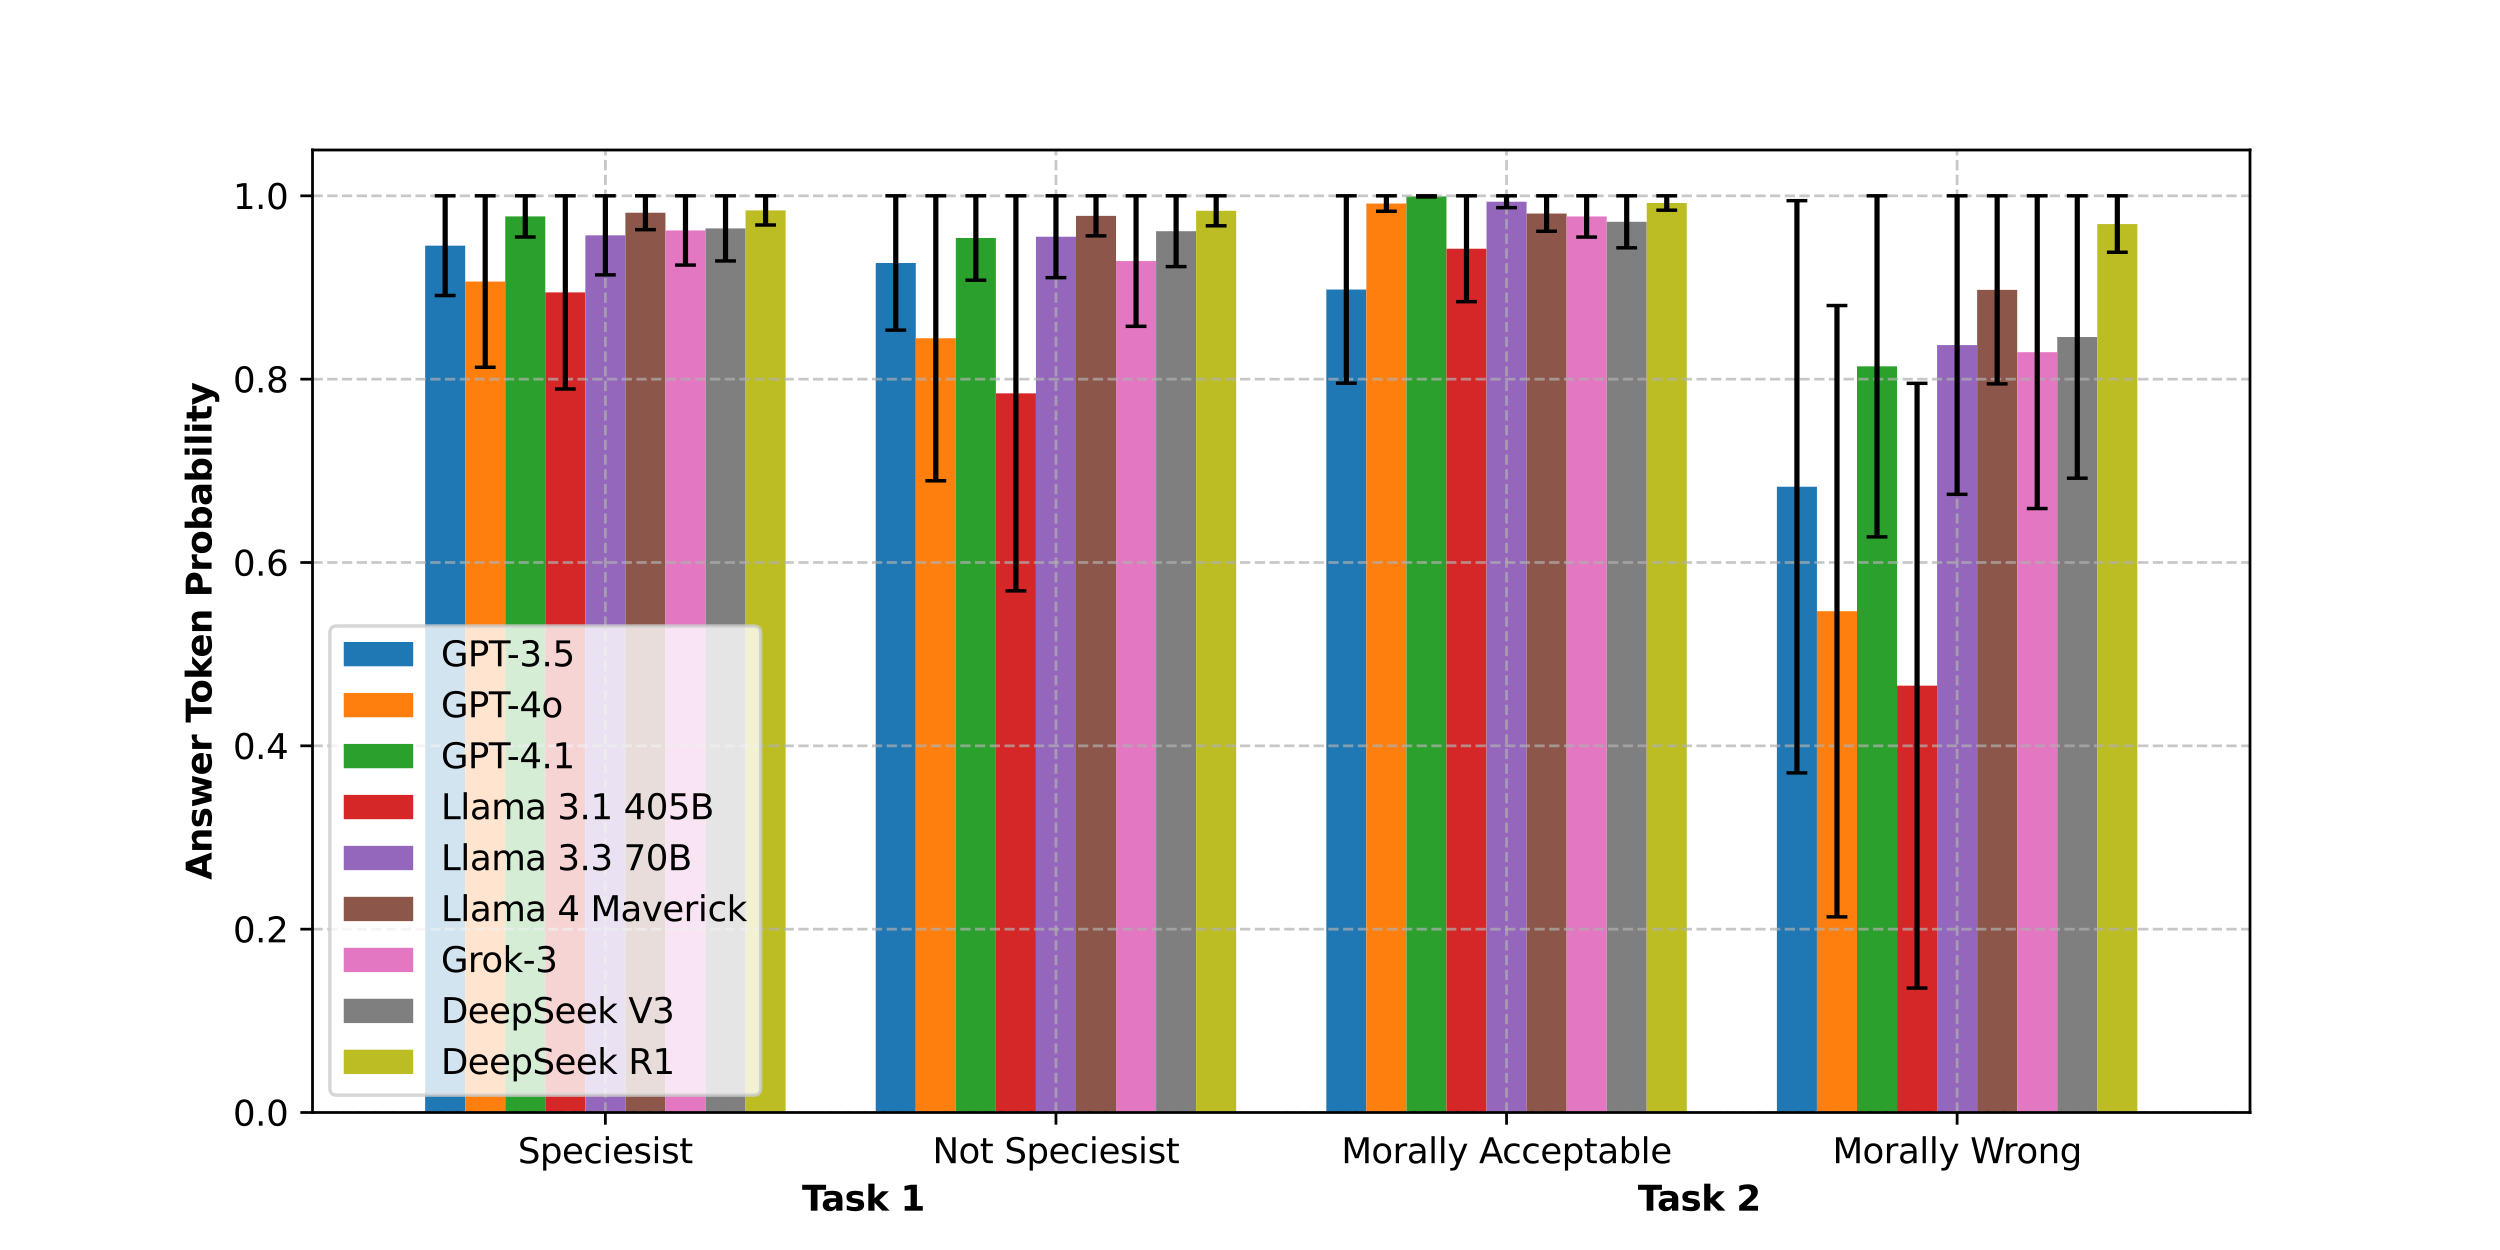 <?xml version="1.0" encoding="utf-8" standalone="no"?>
<!DOCTYPE svg PUBLIC "-//W3C//DTD SVG 1.1//EN"
  "http://www.w3.org/Graphics/SVG/1.1/DTD/svg11.dtd">
<svg xmlns:xlink="http://www.w3.org/1999/xlink" width="720pt" height="360pt" viewBox="0 0 720 360" xmlns="http://www.w3.org/2000/svg" version="1.1">
 <defs>
  <style type="text/css">*{stroke-linejoin: round; stroke-linecap: butt}</style>
 </defs>
 <g id="figure_1">
  <g id="patch_1">
   <path d="M 0 360 
L 720 360 
L 720 0 
L 0 0 
z
" style="fill: #ffffff"/>
  </g>
  <g id="axes_1">
   <g id="patch_2">
    <path d="M 90 320.4 
L 648 320.4 
L 648 43.2 
L 90 43.2 
z
" style="fill: #ffffff"/>
   </g>
   <g id="patch_3">
    <path d="M 122.442 320.4 
L 133.977 320.4 
L 133.977 70.752 
L 122.442 70.752 
z
" clip-path="url(#p9f103165f5)" style="fill: #1f77b4"/>
   </g>
   <g id="patch_4">
    <path d="M 252.209 320.4 
L 263.744 320.4 
L 263.744 75.741 
L 252.209 75.741 
z
" clip-path="url(#p9f103165f5)" style="fill: #1f77b4"/>
   </g>
   <g id="patch_5">
    <path d="M 381.977 320.4 
L 393.512 320.4 
L 393.512 83.377 
L 381.977 83.377 
z
" clip-path="url(#p9f103165f5)" style="fill: #1f77b4"/>
   </g>
   <g id="patch_6">
    <path d="M 511.744 320.4 
L 523.279 320.4 
L 523.279 140.188 
L 511.744 140.188 
z
" clip-path="url(#p9f103165f5)" style="fill: #1f77b4"/>
   </g>
   <g id="patch_7">
    <path d="M 133.977 320.4 
L 145.512 320.4 
L 145.512 81.086 
L 133.977 81.086 
z
" clip-path="url(#p9f103165f5)" style="fill: #ff7f0e"/>
   </g>
   <g id="patch_8">
    <path d="M 263.744 320.4 
L 275.279 320.4 
L 275.279 97.43 
L 263.744 97.43 
z
" clip-path="url(#p9f103165f5)" style="fill: #ff7f0e"/>
   </g>
   <g id="patch_9">
    <path d="M 393.512 320.4 
L 405.047 320.4 
L 405.047 58.624 
L 393.512 58.624 
z
" clip-path="url(#p9f103165f5)" style="fill: #ff7f0e"/>
   </g>
   <g id="patch_10">
    <path d="M 523.279 320.4 
L 534.814 320.4 
L 534.814 176.026 
L 523.279 176.026 
z
" clip-path="url(#p9f103165f5)" style="fill: #ff7f0e"/>
   </g>
   <g id="patch_11">
    <path d="M 145.512 320.4 
L 157.047 320.4 
L 157.047 62.324 
L 145.512 62.324 
z
" clip-path="url(#p9f103165f5)" style="fill: #2ca02c"/>
   </g>
   <g id="patch_12">
    <path d="M 275.279 320.4 
L 286.814 320.4 
L 286.814 68.548 
L 275.279 68.548 
z
" clip-path="url(#p9f103165f5)" style="fill: #2ca02c"/>
   </g>
   <g id="patch_13">
    <path d="M 405.047 320.4 
L 416.581 320.4 
L 416.581 56.559 
L 405.047 56.559 
z
" clip-path="url(#p9f103165f5)" style="fill: #2ca02c"/>
   </g>
   <g id="patch_14">
    <path d="M 534.814 320.4 
L 546.349 320.4 
L 546.349 105.509 
L 534.814 105.509 
z
" clip-path="url(#p9f103165f5)" style="fill: #2ca02c"/>
   </g>
   <g id="patch_15">
    <path d="M 157.047 320.4 
L 168.581 320.4 
L 168.581 84.215 
L 157.047 84.215 
z
" clip-path="url(#p9f103165f5)" style="fill: #d62728"/>
   </g>
   <g id="patch_16">
    <path d="M 286.814 320.4 
L 298.349 320.4 
L 298.349 113.283 
L 286.814 113.283 
z
" clip-path="url(#p9f103165f5)" style="fill: #d62728"/>
   </g>
   <g id="patch_17">
    <path d="M 416.581 320.4 
L 428.116 320.4 
L 428.116 71.639 
L 416.581 71.639 
z
" clip-path="url(#p9f103165f5)" style="fill: #d62728"/>
   </g>
   <g id="patch_18">
    <path d="M 546.349 320.4 
L 557.884 320.4 
L 557.884 197.481 
L 546.349 197.481 
z
" clip-path="url(#p9f103165f5)" style="fill: #d62728"/>
   </g>
   <g id="patch_19">
    <path d="M 168.581 320.4 
L 180.116 320.4 
L 180.116 67.779 
L 168.581 67.779 
z
" clip-path="url(#p9f103165f5)" style="fill: #9467bd"/>
   </g>
   <g id="patch_20">
    <path d="M 298.349 320.4 
L 309.884 320.4 
L 309.884 68.181 
L 298.349 68.181 
z
" clip-path="url(#p9f103165f5)" style="fill: #9467bd"/>
   </g>
   <g id="patch_21">
    <path d="M 428.116 320.4 
L 439.651 320.4 
L 439.651 58.1 
L 428.116 58.1 
z
" clip-path="url(#p9f103165f5)" style="fill: #9467bd"/>
   </g>
   <g id="patch_22">
    <path d="M 557.884 320.4 
L 569.419 320.4 
L 569.419 99.381 
L 557.884 99.381 
z
" clip-path="url(#p9f103165f5)" style="fill: #9467bd"/>
   </g>
   <g id="patch_23">
    <path d="M 180.116 320.4 
L 191.651 320.4 
L 191.651 61.269 
L 180.116 61.269 
z
" clip-path="url(#p9f103165f5)" style="fill: #8c564b"/>
   </g>
   <g id="patch_24">
    <path d="M 309.884 320.4 
L 321.419 320.4 
L 321.419 62.167 
L 309.884 62.167 
z
" clip-path="url(#p9f103165f5)" style="fill: #8c564b"/>
   </g>
   <g id="patch_25">
    <path d="M 439.651 320.4 
L 451.186 320.4 
L 451.186 61.505 
L 439.651 61.505 
z
" clip-path="url(#p9f103165f5)" style="fill: #8c564b"/>
   </g>
   <g id="patch_26">
    <path d="M 569.419 320.4 
L 580.953 320.4 
L 580.953 83.48 
L 569.419 83.48 
z
" clip-path="url(#p9f103165f5)" style="fill: #8c564b"/>
   </g>
   <g id="patch_27">
    <path d="M 191.651 320.4 
L 203.186 320.4 
L 203.186 66.372 
L 191.651 66.372 
z
" clip-path="url(#p9f103165f5)" style="fill: #e377c2"/>
   </g>
   <g id="patch_28">
    <path d="M 321.419 320.4 
L 332.953 320.4 
L 332.953 75.192 
L 321.419 75.192 
z
" clip-path="url(#p9f103165f5)" style="fill: #e377c2"/>
   </g>
   <g id="patch_29">
    <path d="M 451.186 320.4 
L 462.721 320.4 
L 462.721 62.336 
L 451.186 62.336 
z
" clip-path="url(#p9f103165f5)" style="fill: #e377c2"/>
   </g>
   <g id="patch_30">
    <path d="M 580.953 320.4 
L 592.488 320.4 
L 592.488 101.427 
L 580.953 101.427 
z
" clip-path="url(#p9f103165f5)" style="fill: #e377c2"/>
   </g>
   <g id="patch_31">
    <path d="M 203.186 320.4 
L 214.721 320.4 
L 214.721 65.777 
L 203.186 65.777 
z
" clip-path="url(#p9f103165f5)" style="fill: #7f7f7f"/>
   </g>
   <g id="patch_32">
    <path d="M 332.953 320.4 
L 344.488 320.4 
L 344.488 66.593 
L 332.953 66.593 
z
" clip-path="url(#p9f103165f5)" style="fill: #7f7f7f"/>
   </g>
   <g id="patch_33">
    <path d="M 462.721 320.4 
L 474.256 320.4 
L 474.256 63.884 
L 462.721 63.884 
z
" clip-path="url(#p9f103165f5)" style="fill: #7f7f7f"/>
   </g>
   <g id="patch_34">
    <path d="M 592.488 320.4 
L 604.023 320.4 
L 604.023 97.058 
L 592.488 97.058 
z
" clip-path="url(#p9f103165f5)" style="fill: #7f7f7f"/>
   </g>
   <g id="patch_35">
    <path d="M 214.721 320.4 
L 226.256 320.4 
L 226.256 60.598 
L 214.721 60.598 
z
" clip-path="url(#p9f103165f5)" style="fill: #bcbd22"/>
   </g>
   <g id="patch_36">
    <path d="M 344.488 320.4 
L 356.023 320.4 
L 356.023 60.712 
L 344.488 60.712 
z
" clip-path="url(#p9f103165f5)" style="fill: #bcbd22"/>
   </g>
   <g id="patch_37">
    <path d="M 474.256 320.4 
L 485.791 320.4 
L 485.791 58.465 
L 474.256 58.465 
z
" clip-path="url(#p9f103165f5)" style="fill: #bcbd22"/>
   </g>
   <g id="patch_38">
    <path d="M 604.023 320.4 
L 615.558 320.4 
L 615.558 64.523 
L 604.023 64.523 
z
" clip-path="url(#p9f103165f5)" style="fill: #bcbd22"/>
   </g>
   <g id="matplotlib.axis_1">
    <g id="xtick_1">
     <g id="line2d_1">
      <path d="M 174.349 320.4 
L 174.349 43.2 
" clip-path="url(#p9f103165f5)" style="fill: none; stroke-dasharray: 2.96,1.28; stroke-dashoffset: 0; stroke: #b0b0b0; stroke-opacity: 0.7; stroke-width: 0.8"/>
     </g>
     <g id="line2d_2">
      <defs>
       <path id="mcb7f447a84" d="M 0 0 
L 0 3.5 
" style="stroke: #000000; stroke-width: 0.8"/>
      </defs>
      <g>
       <use xlink:href="#mcb7f447a84" x="174.349" y="320.4" style="stroke: #000000; stroke-width: 0.8"/>
      </g>
     </g>
     <g id="text_1">
      <!-- Speciesist -->
      <g transform="translate(149.15 334.998) scale(0.1 -0.1)">
       <defs>
        <path id="DejaVuSans-53" d="M 3425 4513 
L 3425 3897 
Q 3066 4069 2747 4153 
Q 2428 4238 2131 4238 
Q 1616 4238 1336 4038 
Q 1056 3838 1056 3469 
Q 1056 3159 1242 3001 
Q 1428 2844 1947 2747 
L 2328 2669 
Q 3034 2534 3370 2195 
Q 3706 1856 3706 1288 
Q 3706 609 3251 259 
Q 2797 -91 1919 -91 
Q 1588 -91 1214 -16 
Q 841 59 441 206 
L 441 856 
Q 825 641 1194 531 
Q 1563 422 1919 422 
Q 2459 422 2753 634 
Q 3047 847 3047 1241 
Q 3047 1584 2836 1778 
Q 2625 1972 2144 2069 
L 1759 2144 
Q 1053 2284 737 2584 
Q 422 2884 422 3419 
Q 422 4038 858 4394 
Q 1294 4750 2059 4750 
Q 2388 4750 2728 4690 
Q 3069 4631 3425 4513 
z
" transform="scale(0.016)"/>
        <path id="DejaVuSans-70" d="M 1159 525 
L 1159 -1331 
L 581 -1331 
L 581 3500 
L 1159 3500 
L 1159 2969 
Q 1341 3281 1617 3432 
Q 1894 3584 2278 3584 
Q 2916 3584 3314 3078 
Q 3713 2572 3713 1747 
Q 3713 922 3314 415 
Q 2916 -91 2278 -91 
Q 1894 -91 1617 61 
Q 1341 213 1159 525 
z
M 3116 1747 
Q 3116 2381 2855 2742 
Q 2594 3103 2138 3103 
Q 1681 3103 1420 2742 
Q 1159 2381 1159 1747 
Q 1159 1113 1420 752 
Q 1681 391 2138 391 
Q 2594 391 2855 752 
Q 3116 1113 3116 1747 
z
" transform="scale(0.016)"/>
        <path id="DejaVuSans-65" d="M 3597 1894 
L 3597 1613 
L 953 1613 
Q 991 1019 1311 708 
Q 1631 397 2203 397 
Q 2534 397 2845 478 
Q 3156 559 3463 722 
L 3463 178 
Q 3153 47 2828 -22 
Q 2503 -91 2169 -91 
Q 1331 -91 842 396 
Q 353 884 353 1716 
Q 353 2575 817 3079 
Q 1281 3584 2069 3584 
Q 2775 3584 3186 3129 
Q 3597 2675 3597 1894 
z
M 3022 2063 
Q 3016 2534 2758 2815 
Q 2500 3097 2075 3097 
Q 1594 3097 1305 2825 
Q 1016 2553 972 2059 
L 3022 2063 
z
" transform="scale(0.016)"/>
        <path id="DejaVuSans-63" d="M 3122 3366 
L 3122 2828 
Q 2878 2963 2633 3030 
Q 2388 3097 2138 3097 
Q 1578 3097 1268 2742 
Q 959 2388 959 1747 
Q 959 1106 1268 751 
Q 1578 397 2138 397 
Q 2388 397 2633 464 
Q 2878 531 3122 666 
L 3122 134 
Q 2881 22 2623 -34 
Q 2366 -91 2075 -91 
Q 1284 -91 818 406 
Q 353 903 353 1747 
Q 353 2603 823 3093 
Q 1294 3584 2113 3584 
Q 2378 3584 2631 3529 
Q 2884 3475 3122 3366 
z
" transform="scale(0.016)"/>
        <path id="DejaVuSans-69" d="M 603 3500 
L 1178 3500 
L 1178 0 
L 603 0 
L 603 3500 
z
M 603 4863 
L 1178 4863 
L 1178 4134 
L 603 4134 
L 603 4863 
z
" transform="scale(0.016)"/>
        <path id="DejaVuSans-73" d="M 2834 3397 
L 2834 2853 
Q 2591 2978 2328 3040 
Q 2066 3103 1784 3103 
Q 1356 3103 1142 2972 
Q 928 2841 928 2578 
Q 928 2378 1081 2264 
Q 1234 2150 1697 2047 
L 1894 2003 
Q 2506 1872 2764 1633 
Q 3022 1394 3022 966 
Q 3022 478 2636 193 
Q 2250 -91 1575 -91 
Q 1294 -91 989 -36 
Q 684 19 347 128 
L 347 722 
Q 666 556 975 473 
Q 1284 391 1588 391 
Q 1994 391 2212 530 
Q 2431 669 2431 922 
Q 2431 1156 2273 1281 
Q 2116 1406 1581 1522 
L 1381 1569 
Q 847 1681 609 1914 
Q 372 2147 372 2553 
Q 372 3047 722 3315 
Q 1072 3584 1716 3584 
Q 2034 3584 2315 3537 
Q 2597 3491 2834 3397 
z
" transform="scale(0.016)"/>
        <path id="DejaVuSans-74" d="M 1172 4494 
L 1172 3500 
L 2356 3500 
L 2356 3053 
L 1172 3053 
L 1172 1153 
Q 1172 725 1289 603 
Q 1406 481 1766 481 
L 2356 481 
L 2356 0 
L 1766 0 
Q 1100 0 847 248 
Q 594 497 594 1153 
L 594 3053 
L 172 3053 
L 172 3500 
L 594 3500 
L 594 4494 
L 1172 4494 
z
" transform="scale(0.016)"/>
       </defs>
       <use xlink:href="#DejaVuSans-53"/>
       <use xlink:href="#DejaVuSans-70" transform="translate(63.477 0)"/>
       <use xlink:href="#DejaVuSans-65" transform="translate(126.953 0)"/>
       <use xlink:href="#DejaVuSans-63" transform="translate(188.477 0)"/>
       <use xlink:href="#DejaVuSans-69" transform="translate(243.457 0)"/>
       <use xlink:href="#DejaVuSans-65" transform="translate(271.24 0)"/>
       <use xlink:href="#DejaVuSans-73" transform="translate(332.764 0)"/>
       <use xlink:href="#DejaVuSans-69" transform="translate(384.863 0)"/>
       <use xlink:href="#DejaVuSans-73" transform="translate(412.646 0)"/>
       <use xlink:href="#DejaVuSans-74" transform="translate(464.746 0)"/>
      </g>
     </g>
    </g>
    <g id="xtick_2">
     <g id="line2d_3">
      <path d="M 304.116 320.4 
L 304.116 43.2 
" clip-path="url(#p9f103165f5)" style="fill: none; stroke-dasharray: 2.96,1.28; stroke-dashoffset: 0; stroke: #b0b0b0; stroke-opacity: 0.7; stroke-width: 0.8"/>
     </g>
     <g id="line2d_4">
      <g>
       <use xlink:href="#mcb7f447a84" x="304.116" y="320.4" style="stroke: #000000; stroke-width: 0.8"/>
      </g>
     </g>
     <g id="text_2">
      <!-- Not Speciesist -->
      <g transform="translate(268.569 334.998) scale(0.1 -0.1)">
       <defs>
        <path id="DejaVuSans-4e" d="M 628 4666 
L 1478 4666 
L 3547 763 
L 3547 4666 
L 4159 4666 
L 4159 0 
L 3309 0 
L 1241 3903 
L 1241 0 
L 628 0 
L 628 4666 
z
" transform="scale(0.016)"/>
        <path id="DejaVuSans-6f" d="M 1959 3097 
Q 1497 3097 1228 2736 
Q 959 2375 959 1747 
Q 959 1119 1226 758 
Q 1494 397 1959 397 
Q 2419 397 2687 759 
Q 2956 1122 2956 1747 
Q 2956 2369 2687 2733 
Q 2419 3097 1959 3097 
z
M 1959 3584 
Q 2709 3584 3137 3096 
Q 3566 2609 3566 1747 
Q 3566 888 3137 398 
Q 2709 -91 1959 -91 
Q 1206 -91 779 398 
Q 353 888 353 1747 
Q 353 2609 779 3096 
Q 1206 3584 1959 3584 
z
" transform="scale(0.016)"/>
        <path id="DejaVuSans-20" transform="scale(0.016)"/>
       </defs>
       <use xlink:href="#DejaVuSans-4e"/>
       <use xlink:href="#DejaVuSans-6f" transform="translate(74.805 0)"/>
       <use xlink:href="#DejaVuSans-74" transform="translate(135.986 0)"/>
       <use xlink:href="#DejaVuSans-20" transform="translate(175.195 0)"/>
       <use xlink:href="#DejaVuSans-53" transform="translate(206.982 0)"/>
       <use xlink:href="#DejaVuSans-70" transform="translate(270.459 0)"/>
       <use xlink:href="#DejaVuSans-65" transform="translate(333.936 0)"/>
       <use xlink:href="#DejaVuSans-63" transform="translate(395.459 0)"/>
       <use xlink:href="#DejaVuSans-69" transform="translate(450.439 0)"/>
       <use xlink:href="#DejaVuSans-65" transform="translate(478.223 0)"/>
       <use xlink:href="#DejaVuSans-73" transform="translate(539.746 0)"/>
       <use xlink:href="#DejaVuSans-69" transform="translate(591.846 0)"/>
       <use xlink:href="#DejaVuSans-73" transform="translate(619.629 0)"/>
       <use xlink:href="#DejaVuSans-74" transform="translate(671.729 0)"/>
      </g>
     </g>
    </g>
    <g id="xtick_3">
     <g id="line2d_5">
      <path d="M 433.884 320.4 
L 433.884 43.2 
" clip-path="url(#p9f103165f5)" style="fill: none; stroke-dasharray: 2.96,1.28; stroke-dashoffset: 0; stroke: #b0b0b0; stroke-opacity: 0.7; stroke-width: 0.8"/>
     </g>
     <g id="line2d_6">
      <g>
       <use xlink:href="#mcb7f447a84" x="433.884" y="320.4" style="stroke: #000000; stroke-width: 0.8"/>
      </g>
     </g>
     <g id="text_3">
      <!-- Morally Acceptable -->
      <g transform="translate(386.318 334.998) scale(0.1 -0.1)">
       <defs>
        <path id="DejaVuSans-4d" d="M 628 4666 
L 1569 4666 
L 2759 1491 
L 3956 4666 
L 4897 4666 
L 4897 0 
L 4281 0 
L 4281 4097 
L 3078 897 
L 2444 897 
L 1241 4097 
L 1241 0 
L 628 0 
L 628 4666 
z
" transform="scale(0.016)"/>
        <path id="DejaVuSans-72" d="M 2631 2963 
Q 2534 3019 2420 3045 
Q 2306 3072 2169 3072 
Q 1681 3072 1420 2755 
Q 1159 2438 1159 1844 
L 1159 0 
L 581 0 
L 581 3500 
L 1159 3500 
L 1159 2956 
Q 1341 3275 1631 3429 
Q 1922 3584 2338 3584 
Q 2397 3584 2469 3576 
Q 2541 3569 2628 3553 
L 2631 2963 
z
" transform="scale(0.016)"/>
        <path id="DejaVuSans-61" d="M 2194 1759 
Q 1497 1759 1228 1600 
Q 959 1441 959 1056 
Q 959 750 1161 570 
Q 1363 391 1709 391 
Q 2188 391 2477 730 
Q 2766 1069 2766 1631 
L 2766 1759 
L 2194 1759 
z
M 3341 1997 
L 3341 0 
L 2766 0 
L 2766 531 
Q 2569 213 2275 61 
Q 1981 -91 1556 -91 
Q 1019 -91 701 211 
Q 384 513 384 1019 
Q 384 1609 779 1909 
Q 1175 2209 1959 2209 
L 2766 2209 
L 2766 2266 
Q 2766 2663 2505 2880 
Q 2244 3097 1772 3097 
Q 1472 3097 1187 3025 
Q 903 2953 641 2809 
L 641 3341 
Q 956 3463 1253 3523 
Q 1550 3584 1831 3584 
Q 2591 3584 2966 3190 
Q 3341 2797 3341 1997 
z
" transform="scale(0.016)"/>
        <path id="DejaVuSans-6c" d="M 603 4863 
L 1178 4863 
L 1178 0 
L 603 0 
L 603 4863 
z
" transform="scale(0.016)"/>
        <path id="DejaVuSans-79" d="M 2059 -325 
Q 1816 -950 1584 -1140 
Q 1353 -1331 966 -1331 
L 506 -1331 
L 506 -850 
L 844 -850 
Q 1081 -850 1212 -737 
Q 1344 -625 1503 -206 
L 1606 56 
L 191 3500 
L 800 3500 
L 1894 763 
L 2988 3500 
L 3597 3500 
L 2059 -325 
z
" transform="scale(0.016)"/>
        <path id="DejaVuSans-41" d="M 2188 4044 
L 1331 1722 
L 3047 1722 
L 2188 4044 
z
M 1831 4666 
L 2547 4666 
L 4325 0 
L 3669 0 
L 3244 1197 
L 1141 1197 
L 716 0 
L 50 0 
L 1831 4666 
z
" transform="scale(0.016)"/>
        <path id="DejaVuSans-62" d="M 3116 1747 
Q 3116 2381 2855 2742 
Q 2594 3103 2138 3103 
Q 1681 3103 1420 2742 
Q 1159 2381 1159 1747 
Q 1159 1113 1420 752 
Q 1681 391 2138 391 
Q 2594 391 2855 752 
Q 3116 1113 3116 1747 
z
M 1159 2969 
Q 1341 3281 1617 3432 
Q 1894 3584 2278 3584 
Q 2916 3584 3314 3078 
Q 3713 2572 3713 1747 
Q 3713 922 3314 415 
Q 2916 -91 2278 -91 
Q 1894 -91 1617 61 
Q 1341 213 1159 525 
L 1159 0 
L 581 0 
L 581 4863 
L 1159 4863 
L 1159 2969 
z
" transform="scale(0.016)"/>
       </defs>
       <use xlink:href="#DejaVuSans-4d"/>
       <use xlink:href="#DejaVuSans-6f" transform="translate(86.279 0)"/>
       <use xlink:href="#DejaVuSans-72" transform="translate(147.461 0)"/>
       <use xlink:href="#DejaVuSans-61" transform="translate(188.574 0)"/>
       <use xlink:href="#DejaVuSans-6c" transform="translate(249.854 0)"/>
       <use xlink:href="#DejaVuSans-6c" transform="translate(277.637 0)"/>
       <use xlink:href="#DejaVuSans-79" transform="translate(305.42 0)"/>
       <use xlink:href="#DejaVuSans-20" transform="translate(364.6 0)"/>
       <use xlink:href="#DejaVuSans-41" transform="translate(396.387 0)"/>
       <use xlink:href="#DejaVuSans-63" transform="translate(463.045 0)"/>
       <use xlink:href="#DejaVuSans-63" transform="translate(518.025 0)"/>
       <use xlink:href="#DejaVuSans-65" transform="translate(573.006 0)"/>
       <use xlink:href="#DejaVuSans-70" transform="translate(634.529 0)"/>
       <use xlink:href="#DejaVuSans-74" transform="translate(698.006 0)"/>
       <use xlink:href="#DejaVuSans-61" transform="translate(737.215 0)"/>
       <use xlink:href="#DejaVuSans-62" transform="translate(798.494 0)"/>
       <use xlink:href="#DejaVuSans-6c" transform="translate(861.971 0)"/>
       <use xlink:href="#DejaVuSans-65" transform="translate(889.754 0)"/>
      </g>
     </g>
    </g>
    <g id="xtick_4">
     <g id="line2d_7">
      <path d="M 563.651 320.4 
L 563.651 43.2 
" clip-path="url(#p9f103165f5)" style="fill: none; stroke-dasharray: 2.96,1.28; stroke-dashoffset: 0; stroke: #b0b0b0; stroke-opacity: 0.7; stroke-width: 0.8"/>
     </g>
     <g id="line2d_8">
      <g>
       <use xlink:href="#mcb7f447a84" x="563.651" y="320.4" style="stroke: #000000; stroke-width: 0.8"/>
      </g>
     </g>
     <g id="text_4">
      <!-- Morally Wrong -->
      <g transform="translate(527.768 334.998) scale(0.1 -0.1)">
       <defs>
        <path id="DejaVuSans-57" d="M 213 4666 
L 850 4666 
L 1831 722 
L 2809 4666 
L 3519 4666 
L 4500 722 
L 5478 4666 
L 6119 4666 
L 4947 0 
L 4153 0 
L 3169 4050 
L 2175 0 
L 1381 0 
L 213 4666 
z
" transform="scale(0.016)"/>
        <path id="DejaVuSans-6e" d="M 3513 2113 
L 3513 0 
L 2938 0 
L 2938 2094 
Q 2938 2591 2744 2837 
Q 2550 3084 2163 3084 
Q 1697 3084 1428 2787 
Q 1159 2491 1159 1978 
L 1159 0 
L 581 0 
L 581 3500 
L 1159 3500 
L 1159 2956 
Q 1366 3272 1645 3428 
Q 1925 3584 2291 3584 
Q 2894 3584 3203 3211 
Q 3513 2838 3513 2113 
z
" transform="scale(0.016)"/>
        <path id="DejaVuSans-67" d="M 2906 1791 
Q 2906 2416 2648 2759 
Q 2391 3103 1925 3103 
Q 1463 3103 1205 2759 
Q 947 2416 947 1791 
Q 947 1169 1205 825 
Q 1463 481 1925 481 
Q 2391 481 2648 825 
Q 2906 1169 2906 1791 
z
M 3481 434 
Q 3481 -459 3084 -895 
Q 2688 -1331 1869 -1331 
Q 1566 -1331 1297 -1286 
Q 1028 -1241 775 -1147 
L 775 -588 
Q 1028 -725 1275 -790 
Q 1522 -856 1778 -856 
Q 2344 -856 2625 -561 
Q 2906 -266 2906 331 
L 2906 616 
Q 2728 306 2450 153 
Q 2172 0 1784 0 
Q 1141 0 747 490 
Q 353 981 353 1791 
Q 353 2603 747 3093 
Q 1141 3584 1784 3584 
Q 2172 3584 2450 3431 
Q 2728 3278 2906 2969 
L 2906 3500 
L 3481 3500 
L 3481 434 
z
" transform="scale(0.016)"/>
       </defs>
       <use xlink:href="#DejaVuSans-4d"/>
       <use xlink:href="#DejaVuSans-6f" transform="translate(86.279 0)"/>
       <use xlink:href="#DejaVuSans-72" transform="translate(147.461 0)"/>
       <use xlink:href="#DejaVuSans-61" transform="translate(188.574 0)"/>
       <use xlink:href="#DejaVuSans-6c" transform="translate(249.854 0)"/>
       <use xlink:href="#DejaVuSans-6c" transform="translate(277.637 0)"/>
       <use xlink:href="#DejaVuSans-79" transform="translate(305.42 0)"/>
       <use xlink:href="#DejaVuSans-20" transform="translate(364.6 0)"/>
       <use xlink:href="#DejaVuSans-57" transform="translate(396.387 0)"/>
       <use xlink:href="#DejaVuSans-72" transform="translate(490.764 0)"/>
       <use xlink:href="#DejaVuSans-6f" transform="translate(529.627 0)"/>
       <use xlink:href="#DejaVuSans-6e" transform="translate(590.809 0)"/>
       <use xlink:href="#DejaVuSans-67" transform="translate(654.188 0)"/>
      </g>
     </g>
    </g>
    <g id="text_5">
     <!-- Task 1                                                           Task 2 -->
     <g transform="translate(230.98 348.677) scale(0.1 -0.1)">
      <defs>
       <path id="DejaVuSans-Bold-54" d="M 31 4666 
L 4331 4666 
L 4331 3756 
L 2784 3756 
L 2784 0 
L 1581 0 
L 1581 3756 
L 31 3756 
L 31 4666 
z
" transform="scale(0.016)"/>
       <path id="DejaVuSans-Bold-61" d="M 2106 1575 
Q 1756 1575 1579 1456 
Q 1403 1338 1403 1106 
Q 1403 894 1545 773 
Q 1688 653 1941 653 
Q 2256 653 2472 879 
Q 2688 1106 2688 1447 
L 2688 1575 
L 2106 1575 
z
M 3816 1997 
L 3816 0 
L 2688 0 
L 2688 519 
Q 2463 200 2181 54 
Q 1900 -91 1497 -91 
Q 953 -91 614 226 
Q 275 544 275 1050 
Q 275 1666 698 1953 
Q 1122 2241 2028 2241 
L 2688 2241 
L 2688 2328 
Q 2688 2594 2478 2717 
Q 2269 2841 1825 2841 
Q 1466 2841 1156 2769 
Q 847 2697 581 2553 
L 581 3406 
Q 941 3494 1303 3539 
Q 1666 3584 2028 3584 
Q 2975 3584 3395 3211 
Q 3816 2838 3816 1997 
z
" transform="scale(0.016)"/>
       <path id="DejaVuSans-Bold-73" d="M 3272 3391 
L 3272 2541 
Q 2913 2691 2578 2766 
Q 2244 2841 1947 2841 
Q 1628 2841 1473 2761 
Q 1319 2681 1319 2516 
Q 1319 2381 1436 2309 
Q 1553 2238 1856 2203 
L 2053 2175 
Q 2913 2066 3209 1816 
Q 3506 1566 3506 1031 
Q 3506 472 3093 190 
Q 2681 -91 1863 -91 
Q 1516 -91 1145 -36 
Q 775 19 384 128 
L 384 978 
Q 719 816 1070 734 
Q 1422 653 1784 653 
Q 2113 653 2278 743 
Q 2444 834 2444 1013 
Q 2444 1163 2330 1236 
Q 2216 1309 1875 1350 
L 1678 1375 
Q 931 1469 631 1722 
Q 331 1975 331 2491 
Q 331 3047 712 3315 
Q 1094 3584 1881 3584 
Q 2191 3584 2531 3537 
Q 2872 3491 3272 3391 
z
" transform="scale(0.016)"/>
       <path id="DejaVuSans-Bold-6b" d="M 538 4863 
L 1656 4863 
L 1656 2216 
L 2944 3500 
L 4244 3500 
L 2534 1894 
L 4378 0 
L 3022 0 
L 1656 1459 
L 1656 0 
L 538 0 
L 538 4863 
z
" transform="scale(0.016)"/>
       <path id="DejaVuSans-Bold-20" transform="scale(0.016)"/>
       <path id="DejaVuSans-Bold-31" d="M 750 831 
L 1813 831 
L 1813 3847 
L 722 3622 
L 722 4441 
L 1806 4666 
L 2950 4666 
L 2950 831 
L 4013 831 
L 4013 0 
L 750 0 
L 750 831 
z
" transform="scale(0.016)"/>
       <path id="DejaVuSans-Bold-32" d="M 1844 884 
L 3897 884 
L 3897 0 
L 506 0 
L 506 884 
L 2209 2388 
Q 2438 2594 2547 2791 
Q 2656 2988 2656 3200 
Q 2656 3528 2436 3728 
Q 2216 3928 1850 3928 
Q 1569 3928 1234 3808 
Q 900 3688 519 3450 
L 519 4475 
Q 925 4609 1322 4679 
Q 1719 4750 2100 4750 
Q 2938 4750 3402 4381 
Q 3866 4013 3866 3353 
Q 3866 2972 3669 2642 
Q 3472 2313 2841 1759 
L 1844 884 
z
" transform="scale(0.016)"/>
      </defs>
      <use xlink:href="#DejaVuSans-Bold-54"/>
      <use xlink:href="#DejaVuSans-Bold-61" transform="translate(55.338 0)"/>
      <use xlink:href="#DejaVuSans-Bold-73" transform="translate(122.818 0)"/>
      <use xlink:href="#DejaVuSans-Bold-6b" transform="translate(182.34 0)"/>
      <use xlink:href="#DejaVuSans-Bold-20" transform="translate(248.844 0)"/>
      <use xlink:href="#DejaVuSans-Bold-31" transform="translate(283.658 0)"/>
      <use xlink:href="#DejaVuSans-Bold-20" transform="translate(353.238 0)"/>
      <use xlink:href="#DejaVuSans-Bold-20" transform="translate(388.053 0)"/>
      <use xlink:href="#DejaVuSans-Bold-20" transform="translate(422.867 0)"/>
      <use xlink:href="#DejaVuSans-Bold-20" transform="translate(457.682 0)"/>
      <use xlink:href="#DejaVuSans-Bold-20" transform="translate(492.496 0)"/>
      <use xlink:href="#DejaVuSans-Bold-20" transform="translate(527.311 0)"/>
      <use xlink:href="#DejaVuSans-Bold-20" transform="translate(562.125 0)"/>
      <use xlink:href="#DejaVuSans-Bold-20" transform="translate(596.939 0)"/>
      <use xlink:href="#DejaVuSans-Bold-20" transform="translate(631.754 0)"/>
      <use xlink:href="#DejaVuSans-Bold-20" transform="translate(666.568 0)"/>
      <use xlink:href="#DejaVuSans-Bold-20" transform="translate(701.383 0)"/>
      <use xlink:href="#DejaVuSans-Bold-20" transform="translate(736.197 0)"/>
      <use xlink:href="#DejaVuSans-Bold-20" transform="translate(771.012 0)"/>
      <use xlink:href="#DejaVuSans-Bold-20" transform="translate(805.826 0)"/>
      <use xlink:href="#DejaVuSans-Bold-20" transform="translate(840.641 0)"/>
      <use xlink:href="#DejaVuSans-Bold-20" transform="translate(875.455 0)"/>
      <use xlink:href="#DejaVuSans-Bold-20" transform="translate(910.27 0)"/>
      <use xlink:href="#DejaVuSans-Bold-20" transform="translate(945.084 0)"/>
      <use xlink:href="#DejaVuSans-Bold-20" transform="translate(979.898 0)"/>
      <use xlink:href="#DejaVuSans-Bold-20" transform="translate(1014.713 0)"/>
      <use xlink:href="#DejaVuSans-Bold-20" transform="translate(1049.527 0)"/>
      <use xlink:href="#DejaVuSans-Bold-20" transform="translate(1084.342 0)"/>
      <use xlink:href="#DejaVuSans-Bold-20" transform="translate(1119.156 0)"/>
      <use xlink:href="#DejaVuSans-Bold-20" transform="translate(1153.971 0)"/>
      <use xlink:href="#DejaVuSans-Bold-20" transform="translate(1188.785 0)"/>
      <use xlink:href="#DejaVuSans-Bold-20" transform="translate(1223.6 0)"/>
      <use xlink:href="#DejaVuSans-Bold-20" transform="translate(1258.414 0)"/>
      <use xlink:href="#DejaVuSans-Bold-20" transform="translate(1293.229 0)"/>
      <use xlink:href="#DejaVuSans-Bold-20" transform="translate(1328.043 0)"/>
      <use xlink:href="#DejaVuSans-Bold-20" transform="translate(1362.857 0)"/>
      <use xlink:href="#DejaVuSans-Bold-20" transform="translate(1397.672 0)"/>
      <use xlink:href="#DejaVuSans-Bold-20" transform="translate(1432.486 0)"/>
      <use xlink:href="#DejaVuSans-Bold-20" transform="translate(1467.301 0)"/>
      <use xlink:href="#DejaVuSans-Bold-20" transform="translate(1502.115 0)"/>
      <use xlink:href="#DejaVuSans-Bold-20" transform="translate(1536.93 0)"/>
      <use xlink:href="#DejaVuSans-Bold-20" transform="translate(1571.744 0)"/>
      <use xlink:href="#DejaVuSans-Bold-20" transform="translate(1606.559 0)"/>
      <use xlink:href="#DejaVuSans-Bold-20" transform="translate(1641.373 0)"/>
      <use xlink:href="#DejaVuSans-Bold-20" transform="translate(1676.188 0)"/>
      <use xlink:href="#DejaVuSans-Bold-20" transform="translate(1711.002 0)"/>
      <use xlink:href="#DejaVuSans-Bold-20" transform="translate(1745.816 0)"/>
      <use xlink:href="#DejaVuSans-Bold-20" transform="translate(1780.631 0)"/>
      <use xlink:href="#DejaVuSans-Bold-20" transform="translate(1815.445 0)"/>
      <use xlink:href="#DejaVuSans-Bold-20" transform="translate(1850.26 0)"/>
      <use xlink:href="#DejaVuSans-Bold-20" transform="translate(1885.074 0)"/>
      <use xlink:href="#DejaVuSans-Bold-20" transform="translate(1919.889 0)"/>
      <use xlink:href="#DejaVuSans-Bold-20" transform="translate(1954.703 0)"/>
      <use xlink:href="#DejaVuSans-Bold-20" transform="translate(1989.518 0)"/>
      <use xlink:href="#DejaVuSans-Bold-20" transform="translate(2024.332 0)"/>
      <use xlink:href="#DejaVuSans-Bold-20" transform="translate(2059.146 0)"/>
      <use xlink:href="#DejaVuSans-Bold-20" transform="translate(2093.961 0)"/>
      <use xlink:href="#DejaVuSans-Bold-20" transform="translate(2128.775 0)"/>
      <use xlink:href="#DejaVuSans-Bold-20" transform="translate(2163.59 0)"/>
      <use xlink:href="#DejaVuSans-Bold-20" transform="translate(2198.404 0)"/>
      <use xlink:href="#DejaVuSans-Bold-20" transform="translate(2233.219 0)"/>
      <use xlink:href="#DejaVuSans-Bold-20" transform="translate(2268.033 0)"/>
      <use xlink:href="#DejaVuSans-Bold-20" transform="translate(2302.848 0)"/>
      <use xlink:href="#DejaVuSans-Bold-20" transform="translate(2337.662 0)"/>
      <use xlink:href="#DejaVuSans-Bold-20" transform="translate(2372.477 0)"/>
      <use xlink:href="#DejaVuSans-Bold-54" transform="translate(2407.291 0)"/>
      <use xlink:href="#DejaVuSans-Bold-61" transform="translate(2462.629 0)"/>
      <use xlink:href="#DejaVuSans-Bold-73" transform="translate(2530.109 0)"/>
      <use xlink:href="#DejaVuSans-Bold-6b" transform="translate(2589.631 0)"/>
      <use xlink:href="#DejaVuSans-Bold-20" transform="translate(2656.135 0)"/>
      <use xlink:href="#DejaVuSans-Bold-32" transform="translate(2690.949 0)"/>
     </g>
    </g>
   </g>
   <g id="matplotlib.axis_2">
    <g id="ytick_1">
     <g id="line2d_9">
      <path d="M 90 320.4 
L 648 320.4 
" clip-path="url(#p9f103165f5)" style="fill: none; stroke-dasharray: 2.96,1.28; stroke-dashoffset: 0; stroke: #b0b0b0; stroke-opacity: 0.7; stroke-width: 0.8"/>
     </g>
     <g id="line2d_10">
      <defs>
       <path id="m212999b02c" d="M 0 0 
L -3.5 0 
" style="stroke: #000000; stroke-width: 0.8"/>
      </defs>
      <g>
       <use xlink:href="#m212999b02c" x="90" y="320.4" style="stroke: #000000; stroke-width: 0.8"/>
      </g>
     </g>
     <g id="text_6">
      <!-- 0.0 -->
      <g transform="translate(67.097 324.199) scale(0.1 -0.1)">
       <defs>
        <path id="DejaVuSans-30" d="M 2034 4250 
Q 1547 4250 1301 3770 
Q 1056 3291 1056 2328 
Q 1056 1369 1301 889 
Q 1547 409 2034 409 
Q 2525 409 2770 889 
Q 3016 1369 3016 2328 
Q 3016 3291 2770 3770 
Q 2525 4250 2034 4250 
z
M 2034 4750 
Q 2819 4750 3233 4129 
Q 3647 3509 3647 2328 
Q 3647 1150 3233 529 
Q 2819 -91 2034 -91 
Q 1250 -91 836 529 
Q 422 1150 422 2328 
Q 422 3509 836 4129 
Q 1250 4750 2034 4750 
z
" transform="scale(0.016)"/>
        <path id="DejaVuSans-2e" d="M 684 794 
L 1344 794 
L 1344 0 
L 684 0 
L 684 794 
z
" transform="scale(0.016)"/>
       </defs>
       <use xlink:href="#DejaVuSans-30"/>
       <use xlink:href="#DejaVuSans-2e" transform="translate(63.623 0)"/>
       <use xlink:href="#DejaVuSans-30" transform="translate(95.41 0)"/>
      </g>
     </g>
    </g>
    <g id="ytick_2">
     <g id="line2d_11">
      <path d="M 90 267.6 
L 648 267.6 
" clip-path="url(#p9f103165f5)" style="fill: none; stroke-dasharray: 2.96,1.28; stroke-dashoffset: 0; stroke: #b0b0b0; stroke-opacity: 0.7; stroke-width: 0.8"/>
     </g>
     <g id="line2d_12">
      <g>
       <use xlink:href="#m212999b02c" x="90" y="267.6" style="stroke: #000000; stroke-width: 0.8"/>
      </g>
     </g>
     <g id="text_7">
      <!-- 0.2 -->
      <g transform="translate(67.097 271.399) scale(0.1 -0.1)">
       <defs>
        <path id="DejaVuSans-32" d="M 1228 531 
L 3431 531 
L 3431 0 
L 469 0 
L 469 531 
Q 828 903 1448 1529 
Q 2069 2156 2228 2338 
Q 2531 2678 2651 2914 
Q 2772 3150 2772 3378 
Q 2772 3750 2511 3984 
Q 2250 4219 1831 4219 
Q 1534 4219 1204 4116 
Q 875 4013 500 3803 
L 500 4441 
Q 881 4594 1212 4672 
Q 1544 4750 1819 4750 
Q 2544 4750 2975 4387 
Q 3406 4025 3406 3419 
Q 3406 3131 3298 2873 
Q 3191 2616 2906 2266 
Q 2828 2175 2409 1742 
Q 1991 1309 1228 531 
z
" transform="scale(0.016)"/>
       </defs>
       <use xlink:href="#DejaVuSans-30"/>
       <use xlink:href="#DejaVuSans-2e" transform="translate(63.623 0)"/>
       <use xlink:href="#DejaVuSans-32" transform="translate(95.41 0)"/>
      </g>
     </g>
    </g>
    <g id="ytick_3">
     <g id="line2d_13">
      <path d="M 90 214.8 
L 648 214.8 
" clip-path="url(#p9f103165f5)" style="fill: none; stroke-dasharray: 2.96,1.28; stroke-dashoffset: 0; stroke: #b0b0b0; stroke-opacity: 0.7; stroke-width: 0.8"/>
     </g>
     <g id="line2d_14">
      <g>
       <use xlink:href="#m212999b02c" x="90" y="214.8" style="stroke: #000000; stroke-width: 0.8"/>
      </g>
     </g>
     <g id="text_8">
      <!-- 0.4 -->
      <g transform="translate(67.097 218.599) scale(0.1 -0.1)">
       <defs>
        <path id="DejaVuSans-34" d="M 2419 4116 
L 825 1625 
L 2419 1625 
L 2419 4116 
z
M 2253 4666 
L 3047 4666 
L 3047 1625 
L 3713 1625 
L 3713 1100 
L 3047 1100 
L 3047 0 
L 2419 0 
L 2419 1100 
L 313 1100 
L 313 1709 
L 2253 4666 
z
" transform="scale(0.016)"/>
       </defs>
       <use xlink:href="#DejaVuSans-30"/>
       <use xlink:href="#DejaVuSans-2e" transform="translate(63.623 0)"/>
       <use xlink:href="#DejaVuSans-34" transform="translate(95.41 0)"/>
      </g>
     </g>
    </g>
    <g id="ytick_4">
     <g id="line2d_15">
      <path d="M 90 162 
L 648 162 
" clip-path="url(#p9f103165f5)" style="fill: none; stroke-dasharray: 2.96,1.28; stroke-dashoffset: 0; stroke: #b0b0b0; stroke-opacity: 0.7; stroke-width: 0.8"/>
     </g>
     <g id="line2d_16">
      <g>
       <use xlink:href="#m212999b02c" x="90" y="162" style="stroke: #000000; stroke-width: 0.8"/>
      </g>
     </g>
     <g id="text_9">
      <!-- 0.6 -->
      <g transform="translate(67.097 165.799) scale(0.1 -0.1)">
       <defs>
        <path id="DejaVuSans-36" d="M 2113 2584 
Q 1688 2584 1439 2293 
Q 1191 2003 1191 1497 
Q 1191 994 1439 701 
Q 1688 409 2113 409 
Q 2538 409 2786 701 
Q 3034 994 3034 1497 
Q 3034 2003 2786 2293 
Q 2538 2584 2113 2584 
z
M 3366 4563 
L 3366 3988 
Q 3128 4100 2886 4159 
Q 2644 4219 2406 4219 
Q 1781 4219 1451 3797 
Q 1122 3375 1075 2522 
Q 1259 2794 1537 2939 
Q 1816 3084 2150 3084 
Q 2853 3084 3261 2657 
Q 3669 2231 3669 1497 
Q 3669 778 3244 343 
Q 2819 -91 2113 -91 
Q 1303 -91 875 529 
Q 447 1150 447 2328 
Q 447 3434 972 4092 
Q 1497 4750 2381 4750 
Q 2619 4750 2861 4703 
Q 3103 4656 3366 4563 
z
" transform="scale(0.016)"/>
       </defs>
       <use xlink:href="#DejaVuSans-30"/>
       <use xlink:href="#DejaVuSans-2e" transform="translate(63.623 0)"/>
       <use xlink:href="#DejaVuSans-36" transform="translate(95.41 0)"/>
      </g>
     </g>
    </g>
    <g id="ytick_5">
     <g id="line2d_17">
      <path d="M 90 109.2 
L 648 109.2 
" clip-path="url(#p9f103165f5)" style="fill: none; stroke-dasharray: 2.96,1.28; stroke-dashoffset: 0; stroke: #b0b0b0; stroke-opacity: 0.7; stroke-width: 0.8"/>
     </g>
     <g id="line2d_18">
      <g>
       <use xlink:href="#m212999b02c" x="90" y="109.2" style="stroke: #000000; stroke-width: 0.8"/>
      </g>
     </g>
     <g id="text_10">
      <!-- 0.8 -->
      <g transform="translate(67.097 112.999) scale(0.1 -0.1)">
       <defs>
        <path id="DejaVuSans-38" d="M 2034 2216 
Q 1584 2216 1326 1975 
Q 1069 1734 1069 1313 
Q 1069 891 1326 650 
Q 1584 409 2034 409 
Q 2484 409 2743 651 
Q 3003 894 3003 1313 
Q 3003 1734 2745 1975 
Q 2488 2216 2034 2216 
z
M 1403 2484 
Q 997 2584 770 2862 
Q 544 3141 544 3541 
Q 544 4100 942 4425 
Q 1341 4750 2034 4750 
Q 2731 4750 3128 4425 
Q 3525 4100 3525 3541 
Q 3525 3141 3298 2862 
Q 3072 2584 2669 2484 
Q 3125 2378 3379 2068 
Q 3634 1759 3634 1313 
Q 3634 634 3220 271 
Q 2806 -91 2034 -91 
Q 1263 -91 848 271 
Q 434 634 434 1313 
Q 434 1759 690 2068 
Q 947 2378 1403 2484 
z
M 1172 3481 
Q 1172 3119 1398 2916 
Q 1625 2713 2034 2713 
Q 2441 2713 2670 2916 
Q 2900 3119 2900 3481 
Q 2900 3844 2670 4047 
Q 2441 4250 2034 4250 
Q 1625 4250 1398 4047 
Q 1172 3844 1172 3481 
z
" transform="scale(0.016)"/>
       </defs>
       <use xlink:href="#DejaVuSans-30"/>
       <use xlink:href="#DejaVuSans-2e" transform="translate(63.623 0)"/>
       <use xlink:href="#DejaVuSans-38" transform="translate(95.41 0)"/>
      </g>
     </g>
    </g>
    <g id="ytick_6">
     <g id="line2d_19">
      <path d="M 90 56.4 
L 648 56.4 
" clip-path="url(#p9f103165f5)" style="fill: none; stroke-dasharray: 2.96,1.28; stroke-dashoffset: 0; stroke: #b0b0b0; stroke-opacity: 0.7; stroke-width: 0.8"/>
     </g>
     <g id="line2d_20">
      <g>
       <use xlink:href="#m212999b02c" x="90" y="56.4" style="stroke: #000000; stroke-width: 0.8"/>
      </g>
     </g>
     <g id="text_11">
      <!-- 1.0 -->
      <g transform="translate(67.097 60.199) scale(0.1 -0.1)">
       <defs>
        <path id="DejaVuSans-31" d="M 794 531 
L 1825 531 
L 1825 4091 
L 703 3866 
L 703 4441 
L 1819 4666 
L 2450 4666 
L 2450 531 
L 3481 531 
L 3481 0 
L 794 0 
L 794 531 
z
" transform="scale(0.016)"/>
       </defs>
       <use xlink:href="#DejaVuSans-31"/>
       <use xlink:href="#DejaVuSans-2e" transform="translate(63.623 0)"/>
       <use xlink:href="#DejaVuSans-30" transform="translate(95.41 0)"/>
      </g>
     </g>
    </g>
    <g id="text_12">
     <!-- Answer Token Probability -->
     <g transform="translate(60.939 253.38) rotate(-90) scale(0.1 -0.1)">
      <defs>
       <path id="DejaVuSans-Bold-41" d="M 3419 850 
L 1538 850 
L 1241 0 
L 31 0 
L 1759 4666 
L 3194 4666 
L 4922 0 
L 3713 0 
L 3419 850 
z
M 1838 1716 
L 3116 1716 
L 2478 3572 
L 1838 1716 
z
" transform="scale(0.016)"/>
       <path id="DejaVuSans-Bold-6e" d="M 4056 2131 
L 4056 0 
L 2931 0 
L 2931 347 
L 2931 1631 
Q 2931 2084 2911 2256 
Q 2891 2428 2841 2509 
Q 2775 2619 2662 2680 
Q 2550 2741 2406 2741 
Q 2056 2741 1856 2470 
Q 1656 2200 1656 1722 
L 1656 0 
L 538 0 
L 538 3500 
L 1656 3500 
L 1656 2988 
Q 1909 3294 2193 3439 
Q 2478 3584 2822 3584 
Q 3428 3584 3742 3212 
Q 4056 2841 4056 2131 
z
" transform="scale(0.016)"/>
       <path id="DejaVuSans-Bold-77" d="M 225 3500 
L 1313 3500 
L 1900 1088 
L 2491 3500 
L 3425 3500 
L 4013 1113 
L 4603 3500 
L 5691 3500 
L 4769 0 
L 3547 0 
L 2956 2406 
L 2369 0 
L 1147 0 
L 225 3500 
z
" transform="scale(0.016)"/>
       <path id="DejaVuSans-Bold-65" d="M 4031 1759 
L 4031 1441 
L 1416 1441 
Q 1456 1047 1700 850 
Q 1944 653 2381 653 
Q 2734 653 3104 758 
Q 3475 863 3866 1075 
L 3866 213 
Q 3469 63 3072 -14 
Q 2675 -91 2278 -91 
Q 1328 -91 801 392 
Q 275 875 275 1747 
Q 275 2603 792 3093 
Q 1309 3584 2216 3584 
Q 3041 3584 3536 3087 
Q 4031 2591 4031 1759 
z
M 2881 2131 
Q 2881 2450 2695 2645 
Q 2509 2841 2209 2841 
Q 1884 2841 1681 2658 
Q 1478 2475 1428 2131 
L 2881 2131 
z
" transform="scale(0.016)"/>
       <path id="DejaVuSans-Bold-72" d="M 3138 2547 
Q 2991 2616 2845 2648 
Q 2700 2681 2553 2681 
Q 2122 2681 1889 2404 
Q 1656 2128 1656 1613 
L 1656 0 
L 538 0 
L 538 3500 
L 1656 3500 
L 1656 2925 
Q 1872 3269 2151 3426 
Q 2431 3584 2822 3584 
Q 2878 3584 2943 3579 
Q 3009 3575 3134 3559 
L 3138 2547 
z
" transform="scale(0.016)"/>
       <path id="DejaVuSans-Bold-6f" d="M 2203 2784 
Q 1831 2784 1636 2517 
Q 1441 2250 1441 1747 
Q 1441 1244 1636 976 
Q 1831 709 2203 709 
Q 2569 709 2762 976 
Q 2956 1244 2956 1747 
Q 2956 2250 2762 2517 
Q 2569 2784 2203 2784 
z
M 2203 3584 
Q 3106 3584 3614 3096 
Q 4122 2609 4122 1747 
Q 4122 884 3614 396 
Q 3106 -91 2203 -91 
Q 1297 -91 786 396 
Q 275 884 275 1747 
Q 275 2609 786 3096 
Q 1297 3584 2203 3584 
z
" transform="scale(0.016)"/>
       <path id="DejaVuSans-Bold-50" d="M 588 4666 
L 2584 4666 
Q 3475 4666 3951 4270 
Q 4428 3875 4428 3144 
Q 4428 2409 3951 2014 
Q 3475 1619 2584 1619 
L 1791 1619 
L 1791 0 
L 588 0 
L 588 4666 
z
M 1791 3794 
L 1791 2491 
L 2456 2491 
Q 2806 2491 2997 2661 
Q 3188 2831 3188 3144 
Q 3188 3456 2997 3625 
Q 2806 3794 2456 3794 
L 1791 3794 
z
" transform="scale(0.016)"/>
       <path id="DejaVuSans-Bold-62" d="M 2400 722 
Q 2759 722 2948 984 
Q 3138 1247 3138 1747 
Q 3138 2247 2948 2509 
Q 2759 2772 2400 2772 
Q 2041 2772 1848 2508 
Q 1656 2244 1656 1747 
Q 1656 1250 1848 986 
Q 2041 722 2400 722 
z
M 1656 2988 
Q 1888 3294 2169 3439 
Q 2450 3584 2816 3584 
Q 3463 3584 3878 3070 
Q 4294 2556 4294 1747 
Q 4294 938 3878 423 
Q 3463 -91 2816 -91 
Q 2450 -91 2169 54 
Q 1888 200 1656 506 
L 1656 0 
L 538 0 
L 538 4863 
L 1656 4863 
L 1656 2988 
z
" transform="scale(0.016)"/>
       <path id="DejaVuSans-Bold-69" d="M 538 3500 
L 1656 3500 
L 1656 0 
L 538 0 
L 538 3500 
z
M 538 4863 
L 1656 4863 
L 1656 3950 
L 538 3950 
L 538 4863 
z
" transform="scale(0.016)"/>
       <path id="DejaVuSans-Bold-6c" d="M 538 4863 
L 1656 4863 
L 1656 0 
L 538 0 
L 538 4863 
z
" transform="scale(0.016)"/>
       <path id="DejaVuSans-Bold-74" d="M 1759 4494 
L 1759 3500 
L 2913 3500 
L 2913 2700 
L 1759 2700 
L 1759 1216 
Q 1759 972 1856 886 
Q 1953 800 2241 800 
L 2816 800 
L 2816 0 
L 1856 0 
Q 1194 0 917 276 
Q 641 553 641 1216 
L 641 2700 
L 84 2700 
L 84 3500 
L 641 3500 
L 641 4494 
L 1759 4494 
z
" transform="scale(0.016)"/>
       <path id="DejaVuSans-Bold-79" d="M 78 3500 
L 1197 3500 
L 2138 1125 
L 2938 3500 
L 4056 3500 
L 2584 -331 
Q 2363 -916 2067 -1148 
Q 1772 -1381 1288 -1381 
L 641 -1381 
L 641 -647 
L 991 -647 
Q 1275 -647 1404 -556 
Q 1534 -466 1606 -231 
L 1638 -134 
L 78 3500 
z
" transform="scale(0.016)"/>
      </defs>
      <use xlink:href="#DejaVuSans-Bold-41"/>
      <use xlink:href="#DejaVuSans-Bold-6e" transform="translate(77.393 0)"/>
      <use xlink:href="#DejaVuSans-Bold-73" transform="translate(148.584 0)"/>
      <use xlink:href="#DejaVuSans-Bold-77" transform="translate(208.105 0)"/>
      <use xlink:href="#DejaVuSans-Bold-65" transform="translate(300.488 0)"/>
      <use xlink:href="#DejaVuSans-Bold-72" transform="translate(368.311 0)"/>
      <use xlink:href="#DejaVuSans-Bold-20" transform="translate(417.627 0)"/>
      <use xlink:href="#DejaVuSans-Bold-54" transform="translate(452.441 0)"/>
      <use xlink:href="#DejaVuSans-Bold-6f" transform="translate(507.404 0)"/>
      <use xlink:href="#DejaVuSans-Bold-6b" transform="translate(576.105 0)"/>
      <use xlink:href="#DejaVuSans-Bold-65" transform="translate(639.984 0)"/>
      <use xlink:href="#DejaVuSans-Bold-6e" transform="translate(707.807 0)"/>
      <use xlink:href="#DejaVuSans-Bold-20" transform="translate(778.998 0)"/>
      <use xlink:href="#DejaVuSans-Bold-50" transform="translate(813.812 0)"/>
      <use xlink:href="#DejaVuSans-Bold-72" transform="translate(887.104 0)"/>
      <use xlink:href="#DejaVuSans-Bold-6f" transform="translate(936.42 0)"/>
      <use xlink:href="#DejaVuSans-Bold-62" transform="translate(1005.121 0)"/>
      <use xlink:href="#DejaVuSans-Bold-61" transform="translate(1076.703 0)"/>
      <use xlink:href="#DejaVuSans-Bold-62" transform="translate(1144.184 0)"/>
      <use xlink:href="#DejaVuSans-Bold-69" transform="translate(1215.766 0)"/>
      <use xlink:href="#DejaVuSans-Bold-6c" transform="translate(1250.043 0)"/>
      <use xlink:href="#DejaVuSans-Bold-69" transform="translate(1284.32 0)"/>
      <use xlink:href="#DejaVuSans-Bold-74" transform="translate(1318.598 0)"/>
      <use xlink:href="#DejaVuSans-Bold-79" transform="translate(1366.4 0)"/>
     </g>
    </g>
   </g>
   <g id="LineCollection_1">
    <path d="M 128.209 85.104 
L 128.209 56.4 
" clip-path="url(#p9f103165f5)" style="fill: none; stroke: #000000; stroke-width: 1.5"/>
    <path d="M 257.977 95.081 
L 257.977 56.4 
" clip-path="url(#p9f103165f5)" style="fill: none; stroke: #000000; stroke-width: 1.5"/>
    <path d="M 387.744 110.355 
L 387.744 56.4 
" clip-path="url(#p9f103165f5)" style="fill: none; stroke: #000000; stroke-width: 1.5"/>
    <path d="M 517.512 222.585 
L 517.512 57.792 
" clip-path="url(#p9f103165f5)" style="fill: none; stroke: #000000; stroke-width: 1.5"/>
   </g>
   <g id="line2d_21">
    <defs>
     <path id="mfa829ff199" d="M 3 0 
L -3 -0 
" style="stroke: #000000"/>
    </defs>
    <g clip-path="url(#p9f103165f5)">
     <use xlink:href="#mfa829ff199" x="128.209" y="85.104" style="stroke: #000000"/>
     <use xlink:href="#mfa829ff199" x="257.977" y="95.081" style="stroke: #000000"/>
     <use xlink:href="#mfa829ff199" x="387.744" y="110.355" style="stroke: #000000"/>
     <use xlink:href="#mfa829ff199" x="517.512" y="222.585" style="stroke: #000000"/>
    </g>
   </g>
   <g id="line2d_22">
    <g clip-path="url(#p9f103165f5)">
     <use xlink:href="#mfa829ff199" x="128.209" y="56.4" style="stroke: #000000"/>
     <use xlink:href="#mfa829ff199" x="257.977" y="56.4" style="stroke: #000000"/>
     <use xlink:href="#mfa829ff199" x="387.744" y="56.4" style="stroke: #000000"/>
     <use xlink:href="#mfa829ff199" x="517.512" y="57.792" style="stroke: #000000"/>
    </g>
   </g>
   <g id="LineCollection_2">
    <path d="M 139.744 105.771 
L 139.744 56.4 
" clip-path="url(#p9f103165f5)" style="fill: none; stroke: #000000; stroke-width: 1.5"/>
    <path d="M 269.512 138.461 
L 269.512 56.4 
" clip-path="url(#p9f103165f5)" style="fill: none; stroke: #000000; stroke-width: 1.5"/>
    <path d="M 399.279 60.849 
L 399.279 56.4 
" clip-path="url(#p9f103165f5)" style="fill: none; stroke: #000000; stroke-width: 1.5"/>
    <path d="M 529.047 264.054 
L 529.047 87.998 
" clip-path="url(#p9f103165f5)" style="fill: none; stroke: #000000; stroke-width: 1.5"/>
   </g>
   <g id="line2d_23">
    <g clip-path="url(#p9f103165f5)">
     <use xlink:href="#mfa829ff199" x="139.744" y="105.771" style="stroke: #000000"/>
     <use xlink:href="#mfa829ff199" x="269.512" y="138.461" style="stroke: #000000"/>
     <use xlink:href="#mfa829ff199" x="399.279" y="60.849" style="stroke: #000000"/>
     <use xlink:href="#mfa829ff199" x="529.047" y="264.054" style="stroke: #000000"/>
    </g>
   </g>
   <g id="line2d_24">
    <g clip-path="url(#p9f103165f5)">
     <use xlink:href="#mfa829ff199" x="139.744" y="56.4" style="stroke: #000000"/>
     <use xlink:href="#mfa829ff199" x="269.512" y="56.4" style="stroke: #000000"/>
     <use xlink:href="#mfa829ff199" x="399.279" y="56.4" style="stroke: #000000"/>
     <use xlink:href="#mfa829ff199" x="529.047" y="87.998" style="stroke: #000000"/>
    </g>
   </g>
   <g id="LineCollection_3">
    <path d="M 151.279 68.248 
L 151.279 56.4 
" clip-path="url(#p9f103165f5)" style="fill: none; stroke: #000000; stroke-width: 1.5"/>
    <path d="M 281.047 80.696 
L 281.047 56.4 
" clip-path="url(#p9f103165f5)" style="fill: none; stroke: #000000; stroke-width: 1.5"/>
    <path d="M 410.814 56.718 
L 410.814 56.4 
" clip-path="url(#p9f103165f5)" style="fill: none; stroke: #000000; stroke-width: 1.5"/>
    <path d="M 540.581 154.618 
L 540.581 56.4 
" clip-path="url(#p9f103165f5)" style="fill: none; stroke: #000000; stroke-width: 1.5"/>
   </g>
   <g id="line2d_25">
    <g clip-path="url(#p9f103165f5)">
     <use xlink:href="#mfa829ff199" x="151.279" y="68.248" style="stroke: #000000"/>
     <use xlink:href="#mfa829ff199" x="281.047" y="80.696" style="stroke: #000000"/>
     <use xlink:href="#mfa829ff199" x="410.814" y="56.718" style="stroke: #000000"/>
     <use xlink:href="#mfa829ff199" x="540.581" y="154.618" style="stroke: #000000"/>
    </g>
   </g>
   <g id="line2d_26">
    <g clip-path="url(#p9f103165f5)">
     <use xlink:href="#mfa829ff199" x="151.279" y="56.4" style="stroke: #000000"/>
     <use xlink:href="#mfa829ff199" x="281.047" y="56.4" style="stroke: #000000"/>
     <use xlink:href="#mfa829ff199" x="410.814" y="56.4" style="stroke: #000000"/>
     <use xlink:href="#mfa829ff199" x="540.581" y="56.4" style="stroke: #000000"/>
    </g>
   </g>
   <g id="LineCollection_4">
    <path d="M 162.814 112.031 
L 162.814 56.4 
" clip-path="url(#p9f103165f5)" style="fill: none; stroke: #000000; stroke-width: 1.5"/>
    <path d="M 292.581 170.165 
L 292.581 56.4 
" clip-path="url(#p9f103165f5)" style="fill: none; stroke: #000000; stroke-width: 1.5"/>
    <path d="M 422.349 86.878 
L 422.349 56.4 
" clip-path="url(#p9f103165f5)" style="fill: none; stroke: #000000; stroke-width: 1.5"/>
    <path d="M 552.116 284.56 
L 552.116 110.402 
" clip-path="url(#p9f103165f5)" style="fill: none; stroke: #000000; stroke-width: 1.5"/>
   </g>
   <g id="line2d_27">
    <g clip-path="url(#p9f103165f5)">
     <use xlink:href="#mfa829ff199" x="162.814" y="112.031" style="stroke: #000000"/>
     <use xlink:href="#mfa829ff199" x="292.581" y="170.165" style="stroke: #000000"/>
     <use xlink:href="#mfa829ff199" x="422.349" y="86.878" style="stroke: #000000"/>
     <use xlink:href="#mfa829ff199" x="552.116" y="284.56" style="stroke: #000000"/>
    </g>
   </g>
   <g id="line2d_28">
    <g clip-path="url(#p9f103165f5)">
     <use xlink:href="#mfa829ff199" x="162.814" y="56.4" style="stroke: #000000"/>
     <use xlink:href="#mfa829ff199" x="292.581" y="56.4" style="stroke: #000000"/>
     <use xlink:href="#mfa829ff199" x="422.349" y="56.4" style="stroke: #000000"/>
     <use xlink:href="#mfa829ff199" x="552.116" y="110.402" style="stroke: #000000"/>
    </g>
   </g>
   <g id="LineCollection_5">
    <path d="M 174.349 79.158 
L 174.349 56.4 
" clip-path="url(#p9f103165f5)" style="fill: none; stroke: #000000; stroke-width: 1.5"/>
    <path d="M 304.116 79.963 
L 304.116 56.4 
" clip-path="url(#p9f103165f5)" style="fill: none; stroke: #000000; stroke-width: 1.5"/>
    <path d="M 433.884 59.801 
L 433.884 56.4 
" clip-path="url(#p9f103165f5)" style="fill: none; stroke: #000000; stroke-width: 1.5"/>
    <path d="M 563.651 142.362 
L 563.651 56.4 
" clip-path="url(#p9f103165f5)" style="fill: none; stroke: #000000; stroke-width: 1.5"/>
   </g>
   <g id="line2d_29">
    <g clip-path="url(#p9f103165f5)">
     <use xlink:href="#mfa829ff199" x="174.349" y="79.158" style="stroke: #000000"/>
     <use xlink:href="#mfa829ff199" x="304.116" y="79.963" style="stroke: #000000"/>
     <use xlink:href="#mfa829ff199" x="433.884" y="59.801" style="stroke: #000000"/>
     <use xlink:href="#mfa829ff199" x="563.651" y="142.362" style="stroke: #000000"/>
    </g>
   </g>
   <g id="line2d_30">
    <g clip-path="url(#p9f103165f5)">
     <use xlink:href="#mfa829ff199" x="174.349" y="56.4" style="stroke: #000000"/>
     <use xlink:href="#mfa829ff199" x="304.116" y="56.4" style="stroke: #000000"/>
     <use xlink:href="#mfa829ff199" x="433.884" y="56.4" style="stroke: #000000"/>
     <use xlink:href="#mfa829ff199" x="563.651" y="56.4" style="stroke: #000000"/>
    </g>
   </g>
   <g id="LineCollection_6">
    <path d="M 185.884 66.137 
L 185.884 56.4 
" clip-path="url(#p9f103165f5)" style="fill: none; stroke: #000000; stroke-width: 1.5"/>
    <path d="M 315.651 67.934 
L 315.651 56.4 
" clip-path="url(#p9f103165f5)" style="fill: none; stroke: #000000; stroke-width: 1.5"/>
    <path d="M 445.419 66.61 
L 445.419 56.4 
" clip-path="url(#p9f103165f5)" style="fill: none; stroke: #000000; stroke-width: 1.5"/>
    <path d="M 575.186 110.561 
L 575.186 56.4 
" clip-path="url(#p9f103165f5)" style="fill: none; stroke: #000000; stroke-width: 1.5"/>
   </g>
   <g id="line2d_31">
    <g clip-path="url(#p9f103165f5)">
     <use xlink:href="#mfa829ff199" x="185.884" y="66.137" style="stroke: #000000"/>
     <use xlink:href="#mfa829ff199" x="315.651" y="67.934" style="stroke: #000000"/>
     <use xlink:href="#mfa829ff199" x="445.419" y="66.61" style="stroke: #000000"/>
     <use xlink:href="#mfa829ff199" x="575.186" y="110.561" style="stroke: #000000"/>
    </g>
   </g>
   <g id="line2d_32">
    <g clip-path="url(#p9f103165f5)">
     <use xlink:href="#mfa829ff199" x="185.884" y="56.4" style="stroke: #000000"/>
     <use xlink:href="#mfa829ff199" x="315.651" y="56.4" style="stroke: #000000"/>
     <use xlink:href="#mfa829ff199" x="445.419" y="56.4" style="stroke: #000000"/>
     <use xlink:href="#mfa829ff199" x="575.186" y="56.4" style="stroke: #000000"/>
    </g>
   </g>
   <g id="LineCollection_7">
    <path d="M 197.419 76.343 
L 197.419 56.4 
" clip-path="url(#p9f103165f5)" style="fill: none; stroke: #000000; stroke-width: 1.5"/>
    <path d="M 327.186 93.984 
L 327.186 56.4 
" clip-path="url(#p9f103165f5)" style="fill: none; stroke: #000000; stroke-width: 1.5"/>
    <path d="M 456.953 68.272 
L 456.953 56.4 
" clip-path="url(#p9f103165f5)" style="fill: none; stroke: #000000; stroke-width: 1.5"/>
    <path d="M 586.721 146.454 
L 586.721 56.4 
" clip-path="url(#p9f103165f5)" style="fill: none; stroke: #000000; stroke-width: 1.5"/>
   </g>
   <g id="line2d_33">
    <g clip-path="url(#p9f103165f5)">
     <use xlink:href="#mfa829ff199" x="197.419" y="76.343" style="stroke: #000000"/>
     <use xlink:href="#mfa829ff199" x="327.186" y="93.984" style="stroke: #000000"/>
     <use xlink:href="#mfa829ff199" x="456.953" y="68.272" style="stroke: #000000"/>
     <use xlink:href="#mfa829ff199" x="586.721" y="146.454" style="stroke: #000000"/>
    </g>
   </g>
   <g id="line2d_34">
    <g clip-path="url(#p9f103165f5)">
     <use xlink:href="#mfa829ff199" x="197.419" y="56.4" style="stroke: #000000"/>
     <use xlink:href="#mfa829ff199" x="327.186" y="56.4" style="stroke: #000000"/>
     <use xlink:href="#mfa829ff199" x="456.953" y="56.4" style="stroke: #000000"/>
     <use xlink:href="#mfa829ff199" x="586.721" y="56.4" style="stroke: #000000"/>
    </g>
   </g>
   <g id="LineCollection_8">
    <path d="M 208.953 75.154 
L 208.953 56.4 
" clip-path="url(#p9f103165f5)" style="fill: none; stroke: #000000; stroke-width: 1.5"/>
    <path d="M 338.721 76.786 
L 338.721 56.4 
" clip-path="url(#p9f103165f5)" style="fill: none; stroke: #000000; stroke-width: 1.5"/>
    <path d="M 468.488 71.368 
L 468.488 56.4 
" clip-path="url(#p9f103165f5)" style="fill: none; stroke: #000000; stroke-width: 1.5"/>
    <path d="M 598.256 137.715 
L 598.256 56.4 
" clip-path="url(#p9f103165f5)" style="fill: none; stroke: #000000; stroke-width: 1.5"/>
   </g>
   <g id="line2d_35">
    <g clip-path="url(#p9f103165f5)">
     <use xlink:href="#mfa829ff199" x="208.953" y="75.154" style="stroke: #000000"/>
     <use xlink:href="#mfa829ff199" x="338.721" y="76.786" style="stroke: #000000"/>
     <use xlink:href="#mfa829ff199" x="468.488" y="71.368" style="stroke: #000000"/>
     <use xlink:href="#mfa829ff199" x="598.256" y="137.715" style="stroke: #000000"/>
    </g>
   </g>
   <g id="line2d_36">
    <g clip-path="url(#p9f103165f5)">
     <use xlink:href="#mfa829ff199" x="208.953" y="56.4" style="stroke: #000000"/>
     <use xlink:href="#mfa829ff199" x="338.721" y="56.4" style="stroke: #000000"/>
     <use xlink:href="#mfa829ff199" x="468.488" y="56.4" style="stroke: #000000"/>
     <use xlink:href="#mfa829ff199" x="598.256" y="56.4" style="stroke: #000000"/>
    </g>
   </g>
   <g id="LineCollection_9">
    <path d="M 220.488 64.797 
L 220.488 56.4 
" clip-path="url(#p9f103165f5)" style="fill: none; stroke: #000000; stroke-width: 1.5"/>
    <path d="M 350.256 65.023 
L 350.256 56.4 
" clip-path="url(#p9f103165f5)" style="fill: none; stroke: #000000; stroke-width: 1.5"/>
    <path d="M 480.023 60.529 
L 480.023 56.4 
" clip-path="url(#p9f103165f5)" style="fill: none; stroke: #000000; stroke-width: 1.5"/>
    <path d="M 609.791 72.646 
L 609.791 56.4 
" clip-path="url(#p9f103165f5)" style="fill: none; stroke: #000000; stroke-width: 1.5"/>
   </g>
   <g id="line2d_37">
    <g clip-path="url(#p9f103165f5)">
     <use xlink:href="#mfa829ff199" x="220.488" y="64.797" style="stroke: #000000"/>
     <use xlink:href="#mfa829ff199" x="350.256" y="65.023" style="stroke: #000000"/>
     <use xlink:href="#mfa829ff199" x="480.023" y="60.529" style="stroke: #000000"/>
     <use xlink:href="#mfa829ff199" x="609.791" y="72.646" style="stroke: #000000"/>
    </g>
   </g>
   <g id="line2d_38">
    <g clip-path="url(#p9f103165f5)">
     <use xlink:href="#mfa829ff199" x="220.488" y="56.4" style="stroke: #000000"/>
     <use xlink:href="#mfa829ff199" x="350.256" y="56.4" style="stroke: #000000"/>
     <use xlink:href="#mfa829ff199" x="480.023" y="56.4" style="stroke: #000000"/>
     <use xlink:href="#mfa829ff199" x="609.791" y="56.4" style="stroke: #000000"/>
    </g>
   </g>
   <g id="patch_39">
    <path d="M 90 320.4 
L 90 43.2 
" style="fill: none; stroke: #000000; stroke-width: 0.8; stroke-linejoin: miter; stroke-linecap: square"/>
   </g>
   <g id="patch_40">
    <path d="M 648 320.4 
L 648 43.2 
" style="fill: none; stroke: #000000; stroke-width: 0.8; stroke-linejoin: miter; stroke-linecap: square"/>
   </g>
   <g id="patch_41">
    <path d="M 90 320.4 
L 648 320.4 
" style="fill: none; stroke: #000000; stroke-width: 0.8; stroke-linejoin: miter; stroke-linecap: square"/>
   </g>
   <g id="patch_42">
    <path d="M 90 43.2 
L 648 43.2 
" style="fill: none; stroke: #000000; stroke-width: 0.8; stroke-linejoin: miter; stroke-linecap: square"/>
   </g>
   <g id="legend_1">
    <g id="patch_43">
     <path d="M 97 315.4 
L 217.072 315.4 
Q 219.072 315.4 219.072 313.4 
L 219.072 182.297 
Q 219.072 180.297 217.072 180.297 
L 97 180.297 
Q 95 180.297 95 182.297 
L 95 313.4 
Q 95 315.4 97 315.4 
z
" style="fill: #ffffff; opacity: 0.8; stroke: #cccccc; stroke-linejoin: miter"/>
    </g>
    <g id="patch_44">
     <path d="M 99 191.895 
L 119 191.895 
L 119 184.895 
L 99 184.895 
z
" style="fill: #1f77b4"/>
    </g>
    <g id="text_13">
     <!-- GPT-3.5 -->
     <g transform="translate(127 191.895) scale(0.1 -0.1)">
      <defs>
       <path id="DejaVuSans-47" d="M 3809 666 
L 3809 1919 
L 2778 1919 
L 2778 2438 
L 4434 2438 
L 4434 434 
Q 4069 175 3628 42 
Q 3188 -91 2688 -91 
Q 1594 -91 976 548 
Q 359 1188 359 2328 
Q 359 3472 976 4111 
Q 1594 4750 2688 4750 
Q 3144 4750 3555 4637 
Q 3966 4525 4313 4306 
L 4313 3634 
Q 3963 3931 3569 4081 
Q 3175 4231 2741 4231 
Q 1884 4231 1454 3753 
Q 1025 3275 1025 2328 
Q 1025 1384 1454 906 
Q 1884 428 2741 428 
Q 3075 428 3337 486 
Q 3600 544 3809 666 
z
" transform="scale(0.016)"/>
       <path id="DejaVuSans-50" d="M 1259 4147 
L 1259 2394 
L 2053 2394 
Q 2494 2394 2734 2622 
Q 2975 2850 2975 3272 
Q 2975 3691 2734 3919 
Q 2494 4147 2053 4147 
L 1259 4147 
z
M 628 4666 
L 2053 4666 
Q 2838 4666 3239 4311 
Q 3641 3956 3641 3272 
Q 3641 2581 3239 2228 
Q 2838 1875 2053 1875 
L 1259 1875 
L 1259 0 
L 628 0 
L 628 4666 
z
" transform="scale(0.016)"/>
       <path id="DejaVuSans-54" d="M -19 4666 
L 3928 4666 
L 3928 4134 
L 2272 4134 
L 2272 0 
L 1638 0 
L 1638 4134 
L -19 4134 
L -19 4666 
z
" transform="scale(0.016)"/>
       <path id="DejaVuSans-2d" d="M 313 2009 
L 1997 2009 
L 1997 1497 
L 313 1497 
L 313 2009 
z
" transform="scale(0.016)"/>
       <path id="DejaVuSans-33" d="M 2597 2516 
Q 3050 2419 3304 2112 
Q 3559 1806 3559 1356 
Q 3559 666 3084 287 
Q 2609 -91 1734 -91 
Q 1441 -91 1130 -33 
Q 819 25 488 141 
L 488 750 
Q 750 597 1062 519 
Q 1375 441 1716 441 
Q 2309 441 2620 675 
Q 2931 909 2931 1356 
Q 2931 1769 2642 2001 
Q 2353 2234 1838 2234 
L 1294 2234 
L 1294 2753 
L 1863 2753 
Q 2328 2753 2575 2939 
Q 2822 3125 2822 3475 
Q 2822 3834 2567 4026 
Q 2313 4219 1838 4219 
Q 1578 4219 1281 4162 
Q 984 4106 628 3988 
L 628 4550 
Q 988 4650 1302 4700 
Q 1616 4750 1894 4750 
Q 2613 4750 3031 4423 
Q 3450 4097 3450 3541 
Q 3450 3153 3228 2886 
Q 3006 2619 2597 2516 
z
" transform="scale(0.016)"/>
       <path id="DejaVuSans-35" d="M 691 4666 
L 3169 4666 
L 3169 4134 
L 1269 4134 
L 1269 2991 
Q 1406 3038 1543 3061 
Q 1681 3084 1819 3084 
Q 2600 3084 3056 2656 
Q 3513 2228 3513 1497 
Q 3513 744 3044 326 
Q 2575 -91 1722 -91 
Q 1428 -91 1123 -41 
Q 819 9 494 109 
L 494 744 
Q 775 591 1075 516 
Q 1375 441 1709 441 
Q 2250 441 2565 725 
Q 2881 1009 2881 1497 
Q 2881 1984 2565 2268 
Q 2250 2553 1709 2553 
Q 1456 2553 1204 2497 
Q 953 2441 691 2322 
L 691 4666 
z
" transform="scale(0.016)"/>
      </defs>
      <use xlink:href="#DejaVuSans-47"/>
      <use xlink:href="#DejaVuSans-50" transform="translate(77.49 0)"/>
      <use xlink:href="#DejaVuSans-54" transform="translate(137.793 0)"/>
      <use xlink:href="#DejaVuSans-2d" transform="translate(189.752 0)"/>
      <use xlink:href="#DejaVuSans-33" transform="translate(225.836 0)"/>
      <use xlink:href="#DejaVuSans-2e" transform="translate(289.459 0)"/>
      <use xlink:href="#DejaVuSans-35" transform="translate(321.246 0)"/>
     </g>
    </g>
    <g id="patch_45">
     <path d="M 99 206.573 
L 119 206.573 
L 119 199.573 
L 99 199.573 
z
" style="fill: #ff7f0e"/>
    </g>
    <g id="text_14">
     <!-- GPT-4o -->
     <g transform="translate(127 206.573) scale(0.1 -0.1)">
      <use xlink:href="#DejaVuSans-47"/>
      <use xlink:href="#DejaVuSans-50" transform="translate(77.49 0)"/>
      <use xlink:href="#DejaVuSans-54" transform="translate(137.793 0)"/>
      <use xlink:href="#DejaVuSans-2d" transform="translate(189.752 0)"/>
      <use xlink:href="#DejaVuSans-34" transform="translate(225.836 0)"/>
      <use xlink:href="#DejaVuSans-6f" transform="translate(289.459 0)"/>
     </g>
    </g>
    <g id="patch_46">
     <path d="M 99 221.252 
L 119 221.252 
L 119 214.252 
L 99 214.252 
z
" style="fill: #2ca02c"/>
    </g>
    <g id="text_15">
     <!-- GPT-4.1 -->
     <g transform="translate(127 221.252) scale(0.1 -0.1)">
      <use xlink:href="#DejaVuSans-47"/>
      <use xlink:href="#DejaVuSans-50" transform="translate(77.49 0)"/>
      <use xlink:href="#DejaVuSans-54" transform="translate(137.793 0)"/>
      <use xlink:href="#DejaVuSans-2d" transform="translate(189.752 0)"/>
      <use xlink:href="#DejaVuSans-34" transform="translate(225.836 0)"/>
      <use xlink:href="#DejaVuSans-2e" transform="translate(289.459 0)"/>
      <use xlink:href="#DejaVuSans-31" transform="translate(321.246 0)"/>
     </g>
    </g>
    <g id="patch_47">
     <path d="M 99 235.93 
L 119 235.93 
L 119 228.93 
L 99 228.93 
z
" style="fill: #d62728"/>
    </g>
    <g id="text_16">
     <!-- Llama 3.1 405B -->
     <g transform="translate(127 235.93) scale(0.1 -0.1)">
      <defs>
       <path id="DejaVuSans-4c" d="M 628 4666 
L 1259 4666 
L 1259 531 
L 3531 531 
L 3531 0 
L 628 0 
L 628 4666 
z
" transform="scale(0.016)"/>
       <path id="DejaVuSans-6d" d="M 3328 2828 
Q 3544 3216 3844 3400 
Q 4144 3584 4550 3584 
Q 5097 3584 5394 3201 
Q 5691 2819 5691 2113 
L 5691 0 
L 5113 0 
L 5113 2094 
Q 5113 2597 4934 2840 
Q 4756 3084 4391 3084 
Q 3944 3084 3684 2787 
Q 3425 2491 3425 1978 
L 3425 0 
L 2847 0 
L 2847 2094 
Q 2847 2600 2669 2842 
Q 2491 3084 2119 3084 
Q 1678 3084 1418 2786 
Q 1159 2488 1159 1978 
L 1159 0 
L 581 0 
L 581 3500 
L 1159 3500 
L 1159 2956 
Q 1356 3278 1631 3431 
Q 1906 3584 2284 3584 
Q 2666 3584 2933 3390 
Q 3200 3197 3328 2828 
z
" transform="scale(0.016)"/>
       <path id="DejaVuSans-42" d="M 1259 2228 
L 1259 519 
L 2272 519 
Q 2781 519 3026 730 
Q 3272 941 3272 1375 
Q 3272 1813 3026 2020 
Q 2781 2228 2272 2228 
L 1259 2228 
z
M 1259 4147 
L 1259 2741 
L 2194 2741 
Q 2656 2741 2882 2914 
Q 3109 3088 3109 3444 
Q 3109 3797 2882 3972 
Q 2656 4147 2194 4147 
L 1259 4147 
z
M 628 4666 
L 2241 4666 
Q 2963 4666 3353 4366 
Q 3744 4066 3744 3513 
Q 3744 3084 3544 2831 
Q 3344 2578 2956 2516 
Q 3422 2416 3680 2098 
Q 3938 1781 3938 1306 
Q 3938 681 3513 340 
Q 3088 0 2303 0 
L 628 0 
L 628 4666 
z
" transform="scale(0.016)"/>
      </defs>
      <use xlink:href="#DejaVuSans-4c"/>
      <use xlink:href="#DejaVuSans-6c" transform="translate(55.713 0)"/>
      <use xlink:href="#DejaVuSans-61" transform="translate(83.496 0)"/>
      <use xlink:href="#DejaVuSans-6d" transform="translate(144.775 0)"/>
      <use xlink:href="#DejaVuSans-61" transform="translate(242.188 0)"/>
      <use xlink:href="#DejaVuSans-20" transform="translate(303.467 0)"/>
      <use xlink:href="#DejaVuSans-33" transform="translate(335.254 0)"/>
      <use xlink:href="#DejaVuSans-2e" transform="translate(398.877 0)"/>
      <use xlink:href="#DejaVuSans-31" transform="translate(430.664 0)"/>
      <use xlink:href="#DejaVuSans-20" transform="translate(494.287 0)"/>
      <use xlink:href="#DejaVuSans-34" transform="translate(526.074 0)"/>
      <use xlink:href="#DejaVuSans-30" transform="translate(589.697 0)"/>
      <use xlink:href="#DejaVuSans-35" transform="translate(653.32 0)"/>
      <use xlink:href="#DejaVuSans-42" transform="translate(716.943 0)"/>
     </g>
    </g>
    <g id="patch_48">
     <path d="M 99 250.608 
L 119 250.608 
L 119 243.608 
L 99 243.608 
z
" style="fill: #9467bd"/>
    </g>
    <g id="text_17">
     <!-- Llama 3.3 70B -->
     <g transform="translate(127 250.608) scale(0.1 -0.1)">
      <defs>
       <path id="DejaVuSans-37" d="M 525 4666 
L 3525 4666 
L 3525 4397 
L 1831 0 
L 1172 0 
L 2766 4134 
L 525 4134 
L 525 4666 
z
" transform="scale(0.016)"/>
      </defs>
      <use xlink:href="#DejaVuSans-4c"/>
      <use xlink:href="#DejaVuSans-6c" transform="translate(55.713 0)"/>
      <use xlink:href="#DejaVuSans-61" transform="translate(83.496 0)"/>
      <use xlink:href="#DejaVuSans-6d" transform="translate(144.775 0)"/>
      <use xlink:href="#DejaVuSans-61" transform="translate(242.188 0)"/>
      <use xlink:href="#DejaVuSans-20" transform="translate(303.467 0)"/>
      <use xlink:href="#DejaVuSans-33" transform="translate(335.254 0)"/>
      <use xlink:href="#DejaVuSans-2e" transform="translate(398.877 0)"/>
      <use xlink:href="#DejaVuSans-33" transform="translate(430.664 0)"/>
      <use xlink:href="#DejaVuSans-20" transform="translate(494.287 0)"/>
      <use xlink:href="#DejaVuSans-37" transform="translate(526.074 0)"/>
      <use xlink:href="#DejaVuSans-30" transform="translate(589.697 0)"/>
      <use xlink:href="#DejaVuSans-42" transform="translate(653.32 0)"/>
     </g>
    </g>
    <g id="patch_49">
     <path d="M 99 265.286 
L 119 265.286 
L 119 258.286 
L 99 258.286 
z
" style="fill: #8c564b"/>
    </g>
    <g id="text_18">
     <!-- Llama 4 Maverick -->
     <g transform="translate(127 265.286) scale(0.1 -0.1)">
      <defs>
       <path id="DejaVuSans-76" d="M 191 3500 
L 800 3500 
L 1894 563 
L 2988 3500 
L 3597 3500 
L 2284 0 
L 1503 0 
L 191 3500 
z
" transform="scale(0.016)"/>
       <path id="DejaVuSans-6b" d="M 581 4863 
L 1159 4863 
L 1159 1991 
L 2875 3500 
L 3609 3500 
L 1753 1863 
L 3688 0 
L 2938 0 
L 1159 1709 
L 1159 0 
L 581 0 
L 581 4863 
z
" transform="scale(0.016)"/>
      </defs>
      <use xlink:href="#DejaVuSans-4c"/>
      <use xlink:href="#DejaVuSans-6c" transform="translate(55.713 0)"/>
      <use xlink:href="#DejaVuSans-61" transform="translate(83.496 0)"/>
      <use xlink:href="#DejaVuSans-6d" transform="translate(144.775 0)"/>
      <use xlink:href="#DejaVuSans-61" transform="translate(242.188 0)"/>
      <use xlink:href="#DejaVuSans-20" transform="translate(303.467 0)"/>
      <use xlink:href="#DejaVuSans-34" transform="translate(335.254 0)"/>
      <use xlink:href="#DejaVuSans-20" transform="translate(398.877 0)"/>
      <use xlink:href="#DejaVuSans-4d" transform="translate(430.664 0)"/>
      <use xlink:href="#DejaVuSans-61" transform="translate(516.943 0)"/>
      <use xlink:href="#DejaVuSans-76" transform="translate(578.223 0)"/>
      <use xlink:href="#DejaVuSans-65" transform="translate(637.402 0)"/>
      <use xlink:href="#DejaVuSans-72" transform="translate(698.926 0)"/>
      <use xlink:href="#DejaVuSans-69" transform="translate(740.039 0)"/>
      <use xlink:href="#DejaVuSans-63" transform="translate(767.822 0)"/>
      <use xlink:href="#DejaVuSans-6b" transform="translate(822.803 0)"/>
     </g>
    </g>
    <g id="patch_50">
     <path d="M 99 279.964 
L 119 279.964 
L 119 272.964 
L 99 272.964 
z
" style="fill: #e377c2"/>
    </g>
    <g id="text_19">
     <!-- Grok-3 -->
     <g transform="translate(127 279.964) scale(0.1 -0.1)">
      <use xlink:href="#DejaVuSans-47"/>
      <use xlink:href="#DejaVuSans-72" transform="translate(77.49 0)"/>
      <use xlink:href="#DejaVuSans-6f" transform="translate(116.354 0)"/>
      <use xlink:href="#DejaVuSans-6b" transform="translate(177.535 0)"/>
      <use xlink:href="#DejaVuSans-2d" transform="translate(235.445 0)"/>
      <use xlink:href="#DejaVuSans-33" transform="translate(271.529 0)"/>
     </g>
    </g>
    <g id="patch_51">
     <path d="M 99 294.642 
L 119 294.642 
L 119 287.642 
L 99 287.642 
z
" style="fill: #7f7f7f"/>
    </g>
    <g id="text_20">
     <!-- DeepSeek V3 -->
     <g transform="translate(127 294.642) scale(0.1 -0.1)">
      <defs>
       <path id="DejaVuSans-44" d="M 1259 4147 
L 1259 519 
L 2022 519 
Q 2988 519 3436 956 
Q 3884 1394 3884 2338 
Q 3884 3275 3436 3711 
Q 2988 4147 2022 4147 
L 1259 4147 
z
M 628 4666 
L 1925 4666 
Q 3281 4666 3915 4102 
Q 4550 3538 4550 2338 
Q 4550 1131 3912 565 
Q 3275 0 1925 0 
L 628 0 
L 628 4666 
z
" transform="scale(0.016)"/>
       <path id="DejaVuSans-56" d="M 1831 0 
L 50 4666 
L 709 4666 
L 2188 738 
L 3669 4666 
L 4325 4666 
L 2547 0 
L 1831 0 
z
" transform="scale(0.016)"/>
      </defs>
      <use xlink:href="#DejaVuSans-44"/>
      <use xlink:href="#DejaVuSans-65" transform="translate(77.002 0)"/>
      <use xlink:href="#DejaVuSans-65" transform="translate(138.525 0)"/>
      <use xlink:href="#DejaVuSans-70" transform="translate(200.049 0)"/>
      <use xlink:href="#DejaVuSans-53" transform="translate(263.525 0)"/>
      <use xlink:href="#DejaVuSans-65" transform="translate(327.002 0)"/>
      <use xlink:href="#DejaVuSans-65" transform="translate(388.525 0)"/>
      <use xlink:href="#DejaVuSans-6b" transform="translate(450.049 0)"/>
      <use xlink:href="#DejaVuSans-20" transform="translate(507.959 0)"/>
      <use xlink:href="#DejaVuSans-56" transform="translate(539.746 0)"/>
      <use xlink:href="#DejaVuSans-33" transform="translate(608.154 0)"/>
     </g>
    </g>
    <g id="patch_52">
     <path d="M 99 309.32 
L 119 309.32 
L 119 302.32 
L 99 302.32 
z
" style="fill: #bcbd22"/>
    </g>
    <g id="text_21">
     <!-- DeepSeek R1 -->
     <g transform="translate(127 309.32) scale(0.1 -0.1)">
      <defs>
       <path id="DejaVuSans-52" d="M 2841 2188 
Q 3044 2119 3236 1894 
Q 3428 1669 3622 1275 
L 4263 0 
L 3584 0 
L 2988 1197 
Q 2756 1666 2539 1819 
Q 2322 1972 1947 1972 
L 1259 1972 
L 1259 0 
L 628 0 
L 628 4666 
L 2053 4666 
Q 2853 4666 3247 4331 
Q 3641 3997 3641 3322 
Q 3641 2881 3436 2590 
Q 3231 2300 2841 2188 
z
M 1259 4147 
L 1259 2491 
L 2053 2491 
Q 2509 2491 2742 2702 
Q 2975 2913 2975 3322 
Q 2975 3731 2742 3939 
Q 2509 4147 2053 4147 
L 1259 4147 
z
" transform="scale(0.016)"/>
      </defs>
      <use xlink:href="#DejaVuSans-44"/>
      <use xlink:href="#DejaVuSans-65" transform="translate(77.002 0)"/>
      <use xlink:href="#DejaVuSans-65" transform="translate(138.525 0)"/>
      <use xlink:href="#DejaVuSans-70" transform="translate(200.049 0)"/>
      <use xlink:href="#DejaVuSans-53" transform="translate(263.525 0)"/>
      <use xlink:href="#DejaVuSans-65" transform="translate(327.002 0)"/>
      <use xlink:href="#DejaVuSans-65" transform="translate(388.525 0)"/>
      <use xlink:href="#DejaVuSans-6b" transform="translate(450.049 0)"/>
      <use xlink:href="#DejaVuSans-20" transform="translate(507.959 0)"/>
      <use xlink:href="#DejaVuSans-52" transform="translate(539.746 0)"/>
      <use xlink:href="#DejaVuSans-31" transform="translate(609.229 0)"/>
     </g>
    </g>
   </g>
  </g>
 </g>
 <defs>
  <clipPath id="p9f103165f5">
   <rect x="90" y="43.2" width="558" height="277.2"/>
  </clipPath>
 </defs>
</svg>
